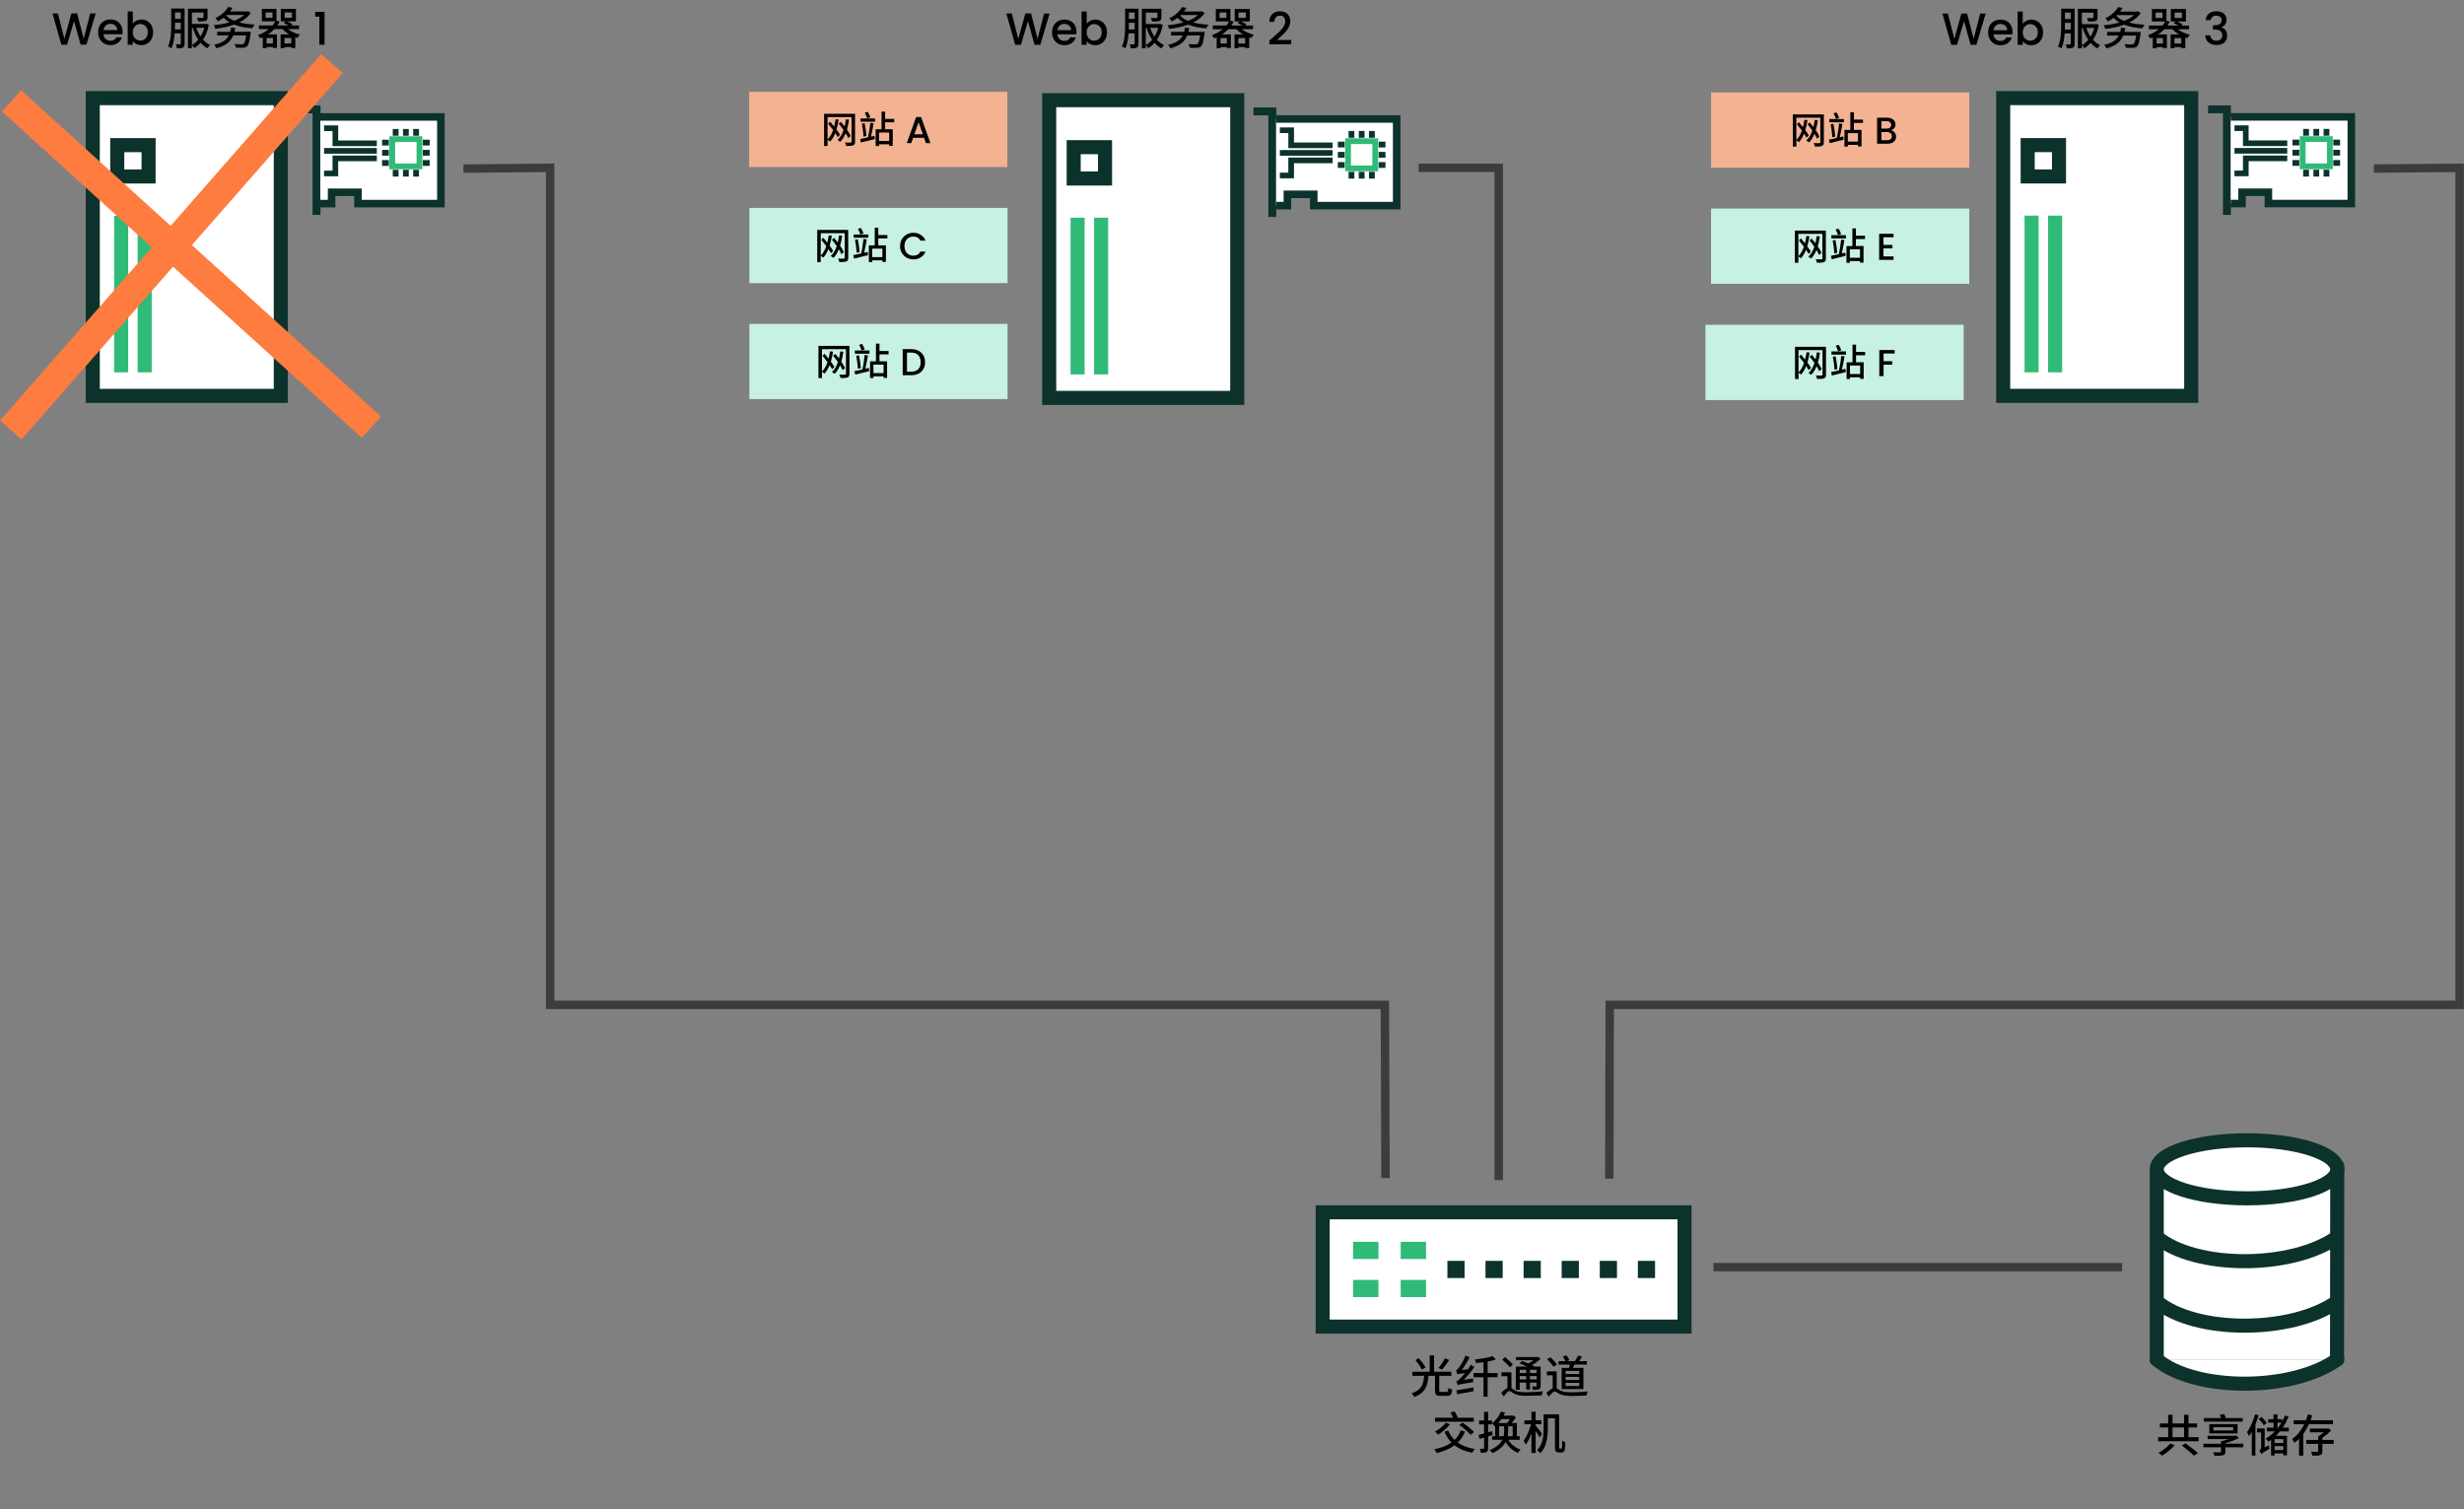 <?xml version="1.0" encoding="UTF-8" standalone="no"?>
<svg
   xmlns:dc="http://purl.org/dc/elements/1.1/"
   xmlns:cc="http://creativecommons.org/ns#"
   xmlns:rdf="http://www.w3.org/1999/02/22-rdf-syntax-ns#"
   xmlns:svg="http://www.w3.org/2000/svg"
   xmlns="http://www.w3.org/2000/svg"
   xmlns:sodipodi="http://sodipodi.sourceforge.net/DTD/sodipodi-0.dtd"
   xmlns:inkscape="http://www.inkscape.org/namespaces/inkscape"
   width="876.12"
   height="536.701"
   viewBox="0 0 231.807 142.002"
   version="1.1"
   id="svg8"
   sodipodi:docname="ha_cluster_example2.svg"
   inkscape:version="0.92.4 (5da689c313, 2019-01-14)">
  <rect x="0" y="0" width="231.807" height="142.002" fill="#808080" stroke="none"/>
  <sodipodi:namedview
     pagecolor="#ffffff"
     bordercolor="#666666"
     borderopacity="1"
     objecttolerance="10"
     gridtolerance="10"
     guidetolerance="10"
     inkscape:pageopacity="0"
     inkscape:pageshadow="2"
     inkscape:window-width="1920"
     inkscape:window-height="1027"
     id="namedview145"
     showgrid="false"
     inkscape:zoom="1.3103221"
     inkscape:cx="442.01933"
     inkscape:cy="268.35028"
     inkscape:window-x="-8"
     inkscape:window-y="-8"
     inkscape:window-maximized="1"
     inkscape:current-layer="g1835" />
  <defs
     id="defs2" />
  <g
     id="layer1"
     transform="translate(-19.567,-20.735)">
    <g
       id="layer1-6"
       transform="matrix(1.34,0,0,1.34,48.276,31.2)">
      <g
         id="g992"
         transform="translate(-0.077)" />
      <g
         id="g1835">
        <g
           id="g1861"
           transform="translate(-0.79,-0.395)">
          <g
             id="g1619"
             transform="matrix(2.079,0,0,2.079,-17.972,-1.075)"
             style="stroke-width:0.475;stroke-miterlimit:4;stroke-dasharray:none">
            <rect
               style="fill:#ffffff;fill-opacity:1;stroke:#0c322c;stroke-width:0.475;stroke-linecap:square;stroke-miterlimit:4;stroke-dasharray:none;paint-order:fill markers stroke"
               id="rect2052"
               width="6.35"
               height="10.054"
               x="1.852"
               y="0.265" />
            <g
               id="g2062"
               transform="translate(-0.099)"
               style="fill:#30ba78;stroke:#30ba78;stroke-width:0.475;stroke-miterlimit:4;stroke-dasharray:none">
              <path
                 style="fill:#30ba78;stroke:#30ba78;stroke-width:0.475;stroke-linecap:butt;stroke-linejoin:miter;stroke-miterlimit:4;stroke-dasharray:none;stroke-opacity:1"
                 d="M 2.91,4.233 V 9.525"
                 id="path2054"
                 inkscape:connector-curvature="0" />
              <path
                 style="fill:#30ba78;stroke:#30ba78;stroke-width:0.475;stroke-linecap:butt;stroke-linejoin:miter;stroke-miterlimit:4;stroke-dasharray:none;stroke-opacity:1"
                 d="M 3.704,4.233 V 9.525"
                 id="path2056"
                 inkscape:connector-curvature="0" />
            </g>
            <rect
               style="fill:none;stroke:#0c322c;stroke-width:0.475;stroke-linecap:square;stroke-miterlimit:4;stroke-dasharray:none;paint-order:fill markers stroke"
               id="rect2058"
               width="1.058"
               height="1.058"
               x="2.679"
               y="1.852" />
          </g>
          <path
             style="fill:none;stroke:#0c322c;stroke-width:0.556;stroke-linecap:butt;stroke-linejoin:miter;stroke-miterlimit:4;stroke-dasharray:none;stroke-opacity:1"
             d="M 0.265,0.265 H 1.587 V 7.673"
             id="path853"
             inkscape:connector-curvature="0" />
          <path
             style="fill:#ffffff;stroke:#0c322c;stroke-width:0.529;stroke-linecap:butt;stroke-linejoin:miter;stroke-miterlimit:4;stroke-dasharray:none;stroke-opacity:1"
             d="M 1.852,0.794 H 10.319 V 6.879 H 4.498 v -0.794 H 2.646 v 0.794 h -0.794"
             id="path855"
             inkscape:connector-curvature="0" />
          <rect
             style="fill:#ffffff;stroke:#30ba78;stroke-width:0.406;stroke-miterlimit:4;stroke-dasharray:none"
             id="rect857"
             width="1.91"
             height="1.91"
             x="6.982"
             y="2.355"
             ry="0"
             transform="translate(-0.077)" />
          <path
             style="fill:#0c322c;stroke:#0c322c;stroke-width:0.406;stroke-linecap:butt;stroke-linejoin:miter;stroke-miterlimit:4;stroke-dasharray:none;stroke-opacity:1"
             d="m 6.744,3.311 c -0.478,0 -0.478,0 -0.478,0"
             id="path859"
             transform="translate(-0.077)"
             inkscape:connector-curvature="0" />
          <path
             style="fill:#0c322c;stroke:#0c322c;stroke-width:0.406;stroke-linecap:butt;stroke-linejoin:miter;stroke-miterlimit:4;stroke-dasharray:none;stroke-opacity:1"
             d="M 6.266,4.027 H 6.744"
             id="path861"
             transform="translate(-0.077)"
             inkscape:connector-curvature="0" />
          <path
             style="fill:#0c322c;stroke:#0c322c;stroke-width:0.406;stroke-linecap:butt;stroke-linejoin:miter;stroke-miterlimit:4;stroke-dasharray:none;stroke-opacity:1"
             d="m 6.744,2.594 c -0.478,0 -0.478,0 -0.478,0"
             id="path859-3"
             transform="translate(-0.077)"
             inkscape:connector-curvature="0" />
          <path
             style="fill:#0c322c;stroke:#0c322c;stroke-width:0.406;stroke-linecap:butt;stroke-linejoin:miter;stroke-miterlimit:4;stroke-dasharray:none;stroke-opacity:1"
             d="m 9.609,3.311 c -0.478,0 -0.478,0 -0.478,0"
             id="path859-6"
             transform="translate(-0.077)"
             inkscape:connector-curvature="0" />
          <path
             style="fill:#0c322c;stroke:#0c322c;stroke-width:0.406;stroke-linecap:butt;stroke-linejoin:miter;stroke-miterlimit:4;stroke-dasharray:none;stroke-opacity:1"
             d="M 9.131,4.027 H 9.609"
             id="path861-7"
             transform="translate(-0.077)"
             inkscape:connector-curvature="0" />
          <path
             style="fill:#0c322c;stroke:#0c322c;stroke-width:0.406;stroke-linecap:butt;stroke-linejoin:miter;stroke-miterlimit:4;stroke-dasharray:none;stroke-opacity:1"
             d="m 9.609,2.594 c -0.478,0 -0.478,0 -0.478,0"
             id="path859-3-5"
             transform="translate(-0.077)"
             inkscape:connector-curvature="0" />
          <path
             style="fill:#0c322c;stroke:#0c322c;stroke-width:0.406;stroke-linecap:butt;stroke-linejoin:miter;stroke-miterlimit:4;stroke-dasharray:none;stroke-opacity:1"
             d="m 7.938,4.982 c 0,-0.478 0,-0.478 0,-0.478"
             id="path859-35"
             transform="translate(-0.077)"
             inkscape:connector-curvature="0" />
          <path
             style="fill:#0c322c;stroke:#0c322c;stroke-width:0.406;stroke-linecap:butt;stroke-linejoin:miter;stroke-miterlimit:4;stroke-dasharray:none;stroke-opacity:1"
             d="M 8.654,4.505 V 4.982"
             id="path861-6"
             transform="translate(-0.077)"
             inkscape:connector-curvature="0" />
          <path
             style="fill:#0c322c;stroke:#0c322c;stroke-width:0.406;stroke-linecap:butt;stroke-linejoin:miter;stroke-miterlimit:4;stroke-dasharray:none;stroke-opacity:1"
             d="m 7.221,4.982 c 0,-0.478 0,-0.478 0,-0.478"
             id="path859-3-2"
             transform="translate(-0.077)"
             inkscape:connector-curvature="0" />
          <path
             style="fill:#0c322c;stroke:#0c322c;stroke-width:0.406;stroke-linecap:butt;stroke-linejoin:miter;stroke-miterlimit:4;stroke-dasharray:none;stroke-opacity:1"
             d="m 7.938,2.117 c 0,-0.478 0,-0.478 0,-0.478"
             id="path859-35-9"
             transform="translate(-0.077)"
             inkscape:connector-curvature="0" />
          <path
             style="fill:#0c322c;stroke:#0c322c;stroke-width:0.406;stroke-linecap:butt;stroke-linejoin:miter;stroke-miterlimit:4;stroke-dasharray:none;stroke-opacity:1"
             d="M 8.654,1.639 V 2.117"
             id="path861-6-1"
             transform="translate(-0.077)"
             inkscape:connector-curvature="0" />
          <path
             style="fill:#0c322c;stroke:#0c322c;stroke-width:0.406;stroke-linecap:butt;stroke-linejoin:miter;stroke-miterlimit:4;stroke-dasharray:none;stroke-opacity:1"
             d="m 7.221,2.117 c 0,-0.478 0,-0.478 0,-0.478"
             id="path859-3-2-2"
             transform="translate(-0.077)"
             inkscape:connector-curvature="0" />
          <path
             style="fill:#ffffff;stroke:#0c322c;stroke-width:0.397;stroke-linecap:butt;stroke-linejoin:miter;stroke-miterlimit:4;stroke-dasharray:none;stroke-opacity:1"
             d="m 2.117,1.588 h 0.794 v 1.058 h 2.91"
             id="path973"
             inkscape:connector-curvature="0" />
          <path
             style="fill:#ffffff;stroke:#0c322c;stroke-width:0.397;stroke-linecap:butt;stroke-linejoin:miter;stroke-miterlimit:4;stroke-dasharray:none;stroke-opacity:1"
             d="M 5.821,3.175 H 2.117"
             id="path975"
             inkscape:connector-curvature="0" />
          <path
             style="fill:#ffffff;stroke:#0c322c;stroke-width:0.397;stroke-linecap:butt;stroke-linejoin:miter;stroke-miterlimit:4;stroke-dasharray:none;stroke-opacity:1"
             d="M 5.821,3.704 H 2.91 v 1.058 h -0.794"
             id="path977"
             inkscape:connector-curvature="0" />
        </g>
        <g
           id="g1861-7"
           transform="translate(66.313,-0.253)">
          <g
             id="g1619-9"
             transform="matrix(2.079,0,0,2.079,-17.927,-1.075)"
             style="stroke-width:0.475;stroke-miterlimit:4;stroke-dasharray:none">
            <rect
               style="fill:#ffffff;fill-opacity:1;stroke:#0c322c;stroke-width:0.475;stroke-linecap:square;stroke-miterlimit:4;stroke-dasharray:none;paint-order:fill markers stroke"
               id="rect2052-2"
               width="6.35"
               height="10.054"
               x="1.852"
               y="0.265" />
            <g
               id="g2062-0"
               transform="translate(-0.099)"
               style="fill:#30ba78;stroke:#30ba78;stroke-width:0.475;stroke-miterlimit:4;stroke-dasharray:none">
              <path
                 style="fill:#30ba78;stroke:#30ba78;stroke-width:0.475;stroke-linecap:butt;stroke-linejoin:miter;stroke-miterlimit:4;stroke-dasharray:none;stroke-opacity:1"
                 d="M 2.91,4.233 V 9.525"
                 id="path2054-2"
                 inkscape:connector-curvature="0" />
              <path
                 style="fill:#30ba78;stroke:#30ba78;stroke-width:0.475;stroke-linecap:butt;stroke-linejoin:miter;stroke-miterlimit:4;stroke-dasharray:none;stroke-opacity:1"
                 d="M 3.704,4.233 V 9.525"
                 id="path2056-3"
                 inkscape:connector-curvature="0" />
            </g>
            <rect
               style="fill:none;stroke:#0c322c;stroke-width:0.475;stroke-linecap:square;stroke-miterlimit:4;stroke-dasharray:none;paint-order:fill markers stroke"
               id="rect2058-7"
               width="1.058"
               height="1.058"
               x="2.679"
               y="1.852" />
          </g>
          <path
             style="fill:none;stroke:#0c322c;stroke-width:0.556;stroke-linecap:butt;stroke-linejoin:miter;stroke-miterlimit:4;stroke-dasharray:none;stroke-opacity:1"
             d="M 0.265,0.265 H 1.587 V 7.673"
             id="path853-5"
             inkscape:connector-curvature="0" />
          <path
             style="fill:#ffffff;stroke:#0c322c;stroke-width:0.529;stroke-linecap:butt;stroke-linejoin:miter;stroke-miterlimit:4;stroke-dasharray:none;stroke-opacity:1"
             d="M 1.852,0.794 H 10.319 V 6.879 H 4.498 v -0.794 H 2.646 v 0.794 h -0.794"
             id="path855-9"
             inkscape:connector-curvature="0" />
          <rect
             style="fill:#ffffff;stroke:#30ba78;stroke-width:0.406;stroke-miterlimit:4;stroke-dasharray:none"
             id="rect857-2"
             width="1.91"
             height="1.91"
             x="6.982"
             y="2.355"
             ry="0"
             transform="translate(-0.077)" />
          <path
             style="fill:#0c322c;stroke:#0c322c;stroke-width:0.406;stroke-linecap:butt;stroke-linejoin:miter;stroke-miterlimit:4;stroke-dasharray:none;stroke-opacity:1"
             d="m 6.744,3.311 c -0.478,0 -0.478,0 -0.478,0"
             id="path859-2"
             transform="translate(-0.077)"
             inkscape:connector-curvature="0" />
          <path
             style="fill:#0c322c;stroke:#0c322c;stroke-width:0.406;stroke-linecap:butt;stroke-linejoin:miter;stroke-miterlimit:4;stroke-dasharray:none;stroke-opacity:1"
             d="M 6.266,4.027 H 6.744"
             id="path861-8"
             transform="translate(-0.077)"
             inkscape:connector-curvature="0" />
          <path
             style="fill:#0c322c;stroke:#0c322c;stroke-width:0.406;stroke-linecap:butt;stroke-linejoin:miter;stroke-miterlimit:4;stroke-dasharray:none;stroke-opacity:1"
             d="m 6.744,2.594 c -0.478,0 -0.478,0 -0.478,0"
             id="path859-3-9"
             transform="translate(-0.077)"
             inkscape:connector-curvature="0" />
          <path
             style="fill:#0c322c;stroke:#0c322c;stroke-width:0.406;stroke-linecap:butt;stroke-linejoin:miter;stroke-miterlimit:4;stroke-dasharray:none;stroke-opacity:1"
             d="m 9.609,3.311 c -0.478,0 -0.478,0 -0.478,0"
             id="path859-6-7"
             transform="translate(-0.077)"
             inkscape:connector-curvature="0" />
          <path
             style="fill:#0c322c;stroke:#0c322c;stroke-width:0.406;stroke-linecap:butt;stroke-linejoin:miter;stroke-miterlimit:4;stroke-dasharray:none;stroke-opacity:1"
             d="M 9.131,4.027 H 9.609"
             id="path861-7-3"
             transform="translate(-0.077)"
             inkscape:connector-curvature="0" />
          <path
             style="fill:#0c322c;stroke:#0c322c;stroke-width:0.406;stroke-linecap:butt;stroke-linejoin:miter;stroke-miterlimit:4;stroke-dasharray:none;stroke-opacity:1"
             d="m 9.609,2.594 c -0.478,0 -0.478,0 -0.478,0"
             id="path859-3-5-6"
             transform="translate(-0.077)"
             inkscape:connector-curvature="0" />
          <path
             style="fill:#0c322c;stroke:#0c322c;stroke-width:0.406;stroke-linecap:butt;stroke-linejoin:miter;stroke-miterlimit:4;stroke-dasharray:none;stroke-opacity:1"
             d="m 7.938,4.982 c 0,-0.478 0,-0.478 0,-0.478"
             id="path859-35-1"
             transform="translate(-0.077)"
             inkscape:connector-curvature="0" />
          <path
             style="fill:#0c322c;stroke:#0c322c;stroke-width:0.406;stroke-linecap:butt;stroke-linejoin:miter;stroke-miterlimit:4;stroke-dasharray:none;stroke-opacity:1"
             d="M 8.654,4.505 V 4.982"
             id="path861-6-2"
             transform="translate(-0.077)"
             inkscape:connector-curvature="0" />
          <path
             style="fill:#0c322c;stroke:#0c322c;stroke-width:0.406;stroke-linecap:butt;stroke-linejoin:miter;stroke-miterlimit:4;stroke-dasharray:none;stroke-opacity:1"
             d="m 7.221,4.982 c 0,-0.478 0,-0.478 0,-0.478"
             id="path859-3-2-9"
             transform="translate(-0.077)"
             inkscape:connector-curvature="0" />
          <path
             style="fill:#0c322c;stroke:#0c322c;stroke-width:0.406;stroke-linecap:butt;stroke-linejoin:miter;stroke-miterlimit:4;stroke-dasharray:none;stroke-opacity:1"
             d="m 7.938,2.117 c 0,-0.478 0,-0.478 0,-0.478"
             id="path859-35-9-3"
             transform="translate(-0.077)"
             inkscape:connector-curvature="0" />
          <path
             style="fill:#0c322c;stroke:#0c322c;stroke-width:0.406;stroke-linecap:butt;stroke-linejoin:miter;stroke-miterlimit:4;stroke-dasharray:none;stroke-opacity:1"
             d="M 8.654,1.639 V 2.117"
             id="path861-6-1-1"
             transform="translate(-0.077)"
             inkscape:connector-curvature="0" />
          <path
             style="fill:#0c322c;stroke:#0c322c;stroke-width:0.406;stroke-linecap:butt;stroke-linejoin:miter;stroke-miterlimit:4;stroke-dasharray:none;stroke-opacity:1"
             d="m 7.221,2.117 c 0,-0.478 0,-0.478 0,-0.478"
             id="path859-3-2-2-9"
             transform="translate(-0.077)"
             inkscape:connector-curvature="0" />
          <path
             style="fill:#ffffff;stroke:#0c322c;stroke-width:0.397;stroke-linecap:butt;stroke-linejoin:miter;stroke-miterlimit:4;stroke-dasharray:none;stroke-opacity:1"
             d="m 2.117,1.588 h 0.794 v 1.058 h 2.91"
             id="path973-4"
             inkscape:connector-curvature="0" />
          <path
             style="fill:#ffffff;stroke:#0c322c;stroke-width:0.397;stroke-linecap:butt;stroke-linejoin:miter;stroke-miterlimit:4;stroke-dasharray:none;stroke-opacity:1"
             d="M 5.821,3.175 H 2.117"
             id="path975-7"
             inkscape:connector-curvature="0" />
          <path
             style="fill:#ffffff;stroke:#0c322c;stroke-width:0.397;stroke-linecap:butt;stroke-linejoin:miter;stroke-miterlimit:4;stroke-dasharray:none;stroke-opacity:1"
             d="M 5.821,3.704 H 2.91 v 1.058 h -0.794"
             id="path977-8"
             inkscape:connector-curvature="0" />
        </g>
        <g
           id="g1619-5"
           transform="matrix(2.079,0,0,2.079,115.363,-1.473)"
           style="stroke-width:0.475;stroke-miterlimit:4;stroke-dasharray:none">
          <rect
             style="fill:#ffffff;fill-opacity:1;stroke:#0c322c;stroke-width:0.475;stroke-linecap:square;stroke-miterlimit:4;stroke-dasharray:none;paint-order:fill markers stroke"
             id="rect2052-0"
             width="6.35"
             height="10.054"
             x="1.852"
             y="0.265" />
          <g
             id="g2062-3"
             transform="translate(-0.099)"
             style="fill:#30ba78;stroke:#30ba78;stroke-width:0.475;stroke-miterlimit:4;stroke-dasharray:none">
            <path
               style="fill:#30ba78;stroke:#30ba78;stroke-width:0.475;stroke-linecap:butt;stroke-linejoin:miter;stroke-miterlimit:4;stroke-dasharray:none;stroke-opacity:1"
               d="M 2.91,4.233 V 9.525"
               id="path2054-6"
               inkscape:connector-curvature="0" />
            <path
               style="fill:#30ba78;stroke:#30ba78;stroke-width:0.475;stroke-linecap:butt;stroke-linejoin:miter;stroke-miterlimit:4;stroke-dasharray:none;stroke-opacity:1"
               d="M 3.704,4.233 V 9.525"
               id="path2056-1"
               inkscape:connector-curvature="0" />
          </g>
          <rect
             style="fill:none;stroke:#0c322c;stroke-width:0.475;stroke-linecap:square;stroke-miterlimit:4;stroke-dasharray:none;paint-order:fill markers stroke"
             id="rect2058-0"
             width="1.058"
             height="1.058"
             x="2.679"
             y="1.852" />
        </g>
        <path
           style="fill:none;stroke:#0c322c;stroke-width:0.556;stroke-linecap:butt;stroke-linejoin:miter;stroke-miterlimit:4;stroke-dasharray:none;stroke-opacity:1"
           d="m 133.599,-0.133 h 1.323 V 7.275"
           id="path853-6"
           inkscape:connector-curvature="0" />
        <path
           style="fill:#ffffff;stroke:#0c322c;stroke-width:0.529;stroke-linecap:butt;stroke-linejoin:miter;stroke-miterlimit:4;stroke-dasharray:none;stroke-opacity:1"
           d="m 135.187,0.396 h 8.467 v 6.085 h -5.821 v -0.794 h -1.852 v 0.794 h -0.794"
           id="path855-3"
           inkscape:connector-curvature="0" />
        <rect
           style="fill:#ffffff;stroke:#30ba78;stroke-width:0.406;stroke-miterlimit:4;stroke-dasharray:none"
           id="rect857-20"
           width="1.91"
           height="1.91"
           x="140.24"
           y="1.957"
           ry="0" />
        <path
           style="fill:#0c322c;stroke:#0c322c;stroke-width:0.406;stroke-linecap:butt;stroke-linejoin:miter;stroke-miterlimit:4;stroke-dasharray:none;stroke-opacity:1"
           d="m 140.001,2.913 c -0.478,0 -0.478,0 -0.478,0"
           id="path859-61"
           inkscape:connector-curvature="0" />
        <path
           style="fill:#0c322c;stroke:#0c322c;stroke-width:0.406;stroke-linecap:butt;stroke-linejoin:miter;stroke-miterlimit:4;stroke-dasharray:none;stroke-opacity:1"
           d="m 139.523,3.629 h 0.478"
           id="path861-5"
           inkscape:connector-curvature="0" />
        <path
           style="fill:#0c322c;stroke:#0c322c;stroke-width:0.406;stroke-linecap:butt;stroke-linejoin:miter;stroke-miterlimit:4;stroke-dasharray:none;stroke-opacity:1"
           d="m 140.001,2.196 c -0.478,0 -0.478,0 -0.478,0"
           id="path859-3-54"
           inkscape:connector-curvature="0" />
        <path
           style="fill:#0c322c;stroke:#0c322c;stroke-width:0.406;stroke-linecap:butt;stroke-linejoin:miter;stroke-miterlimit:4;stroke-dasharray:none;stroke-opacity:1"
           d="m 142.866,2.913 c -0.478,0 -0.478,0 -0.478,0"
           id="path859-6-76"
           inkscape:connector-curvature="0" />
        <path
           style="fill:#0c322c;stroke:#0c322c;stroke-width:0.406;stroke-linecap:butt;stroke-linejoin:miter;stroke-miterlimit:4;stroke-dasharray:none;stroke-opacity:1"
           d="m 142.389,3.629 h 0.478"
           id="path861-7-5"
           inkscape:connector-curvature="0" />
        <path
           style="fill:#0c322c;stroke:#0c322c;stroke-width:0.406;stroke-linecap:butt;stroke-linejoin:miter;stroke-miterlimit:4;stroke-dasharray:none;stroke-opacity:1"
           d="m 142.866,2.196 c -0.478,0 -0.478,0 -0.478,0"
           id="path859-3-5-69"
           inkscape:connector-curvature="0" />
        <path
           style="fill:#0c322c;stroke:#0c322c;stroke-width:0.406;stroke-linecap:butt;stroke-linejoin:miter;stroke-miterlimit:4;stroke-dasharray:none;stroke-opacity:1"
           d="m 141.195,4.584 c 0,-0.478 0,-0.478 0,-0.478"
           id="path859-35-3"
           inkscape:connector-curvature="0" />
        <path
           style="fill:#0c322c;stroke:#0c322c;stroke-width:0.406;stroke-linecap:butt;stroke-linejoin:miter;stroke-miterlimit:4;stroke-dasharray:none;stroke-opacity:1"
           d="M 141.911,4.106 V 4.584"
           id="path861-6-7"
           inkscape:connector-curvature="0" />
        <path
           style="fill:#0c322c;stroke:#0c322c;stroke-width:0.406;stroke-linecap:butt;stroke-linejoin:miter;stroke-miterlimit:4;stroke-dasharray:none;stroke-opacity:1"
           d="m 140.479,4.584 c 0,-0.478 0,-0.478 0,-0.478"
           id="path859-3-2-4"
           inkscape:connector-curvature="0" />
        <path
           style="fill:#0c322c;stroke:#0c322c;stroke-width:0.406;stroke-linecap:butt;stroke-linejoin:miter;stroke-miterlimit:4;stroke-dasharray:none;stroke-opacity:1"
           d="m 141.195,1.719 c 0,-0.478 0,-0.478 0,-0.478"
           id="path859-35-9-5"
           inkscape:connector-curvature="0" />
        <path
           style="fill:#0c322c;stroke:#0c322c;stroke-width:0.406;stroke-linecap:butt;stroke-linejoin:miter;stroke-miterlimit:4;stroke-dasharray:none;stroke-opacity:1"
           d="M 141.911,1.241 V 1.719"
           id="path861-6-1-2"
           inkscape:connector-curvature="0" />
        <path
           style="fill:#0c322c;stroke:#0c322c;stroke-width:0.406;stroke-linecap:butt;stroke-linejoin:miter;stroke-miterlimit:4;stroke-dasharray:none;stroke-opacity:1"
           d="m 140.479,1.719 c 0,-0.478 0,-0.478 0,-0.478"
           id="path859-3-2-2-5"
           inkscape:connector-curvature="0" />
        <path
           style="fill:#ffffff;stroke:#0c322c;stroke-width:0.397;stroke-linecap:butt;stroke-linejoin:miter;stroke-miterlimit:4;stroke-dasharray:none;stroke-opacity:1"
           d="m 135.451,1.189 h 0.794 v 1.058 h 2.91"
           id="path973-47"
           inkscape:connector-curvature="0" />
        <path
           style="fill:#ffffff;stroke:#0c322c;stroke-width:0.397;stroke-linecap:butt;stroke-linejoin:miter;stroke-miterlimit:4;stroke-dasharray:none;stroke-opacity:1"
           d="m 139.156,2.777 h -3.704"
           id="path975-4"
           inkscape:connector-curvature="0" />
        <path
           style="fill:#ffffff;stroke:#0c322c;stroke-width:0.397;stroke-linecap:butt;stroke-linejoin:miter;stroke-miterlimit:4;stroke-dasharray:none;stroke-opacity:1"
           d="m 139.156,3.306 h -2.91 v 1.058 h -0.794"
           id="path977-4"
           inkscape:connector-curvature="0" />
        <path
           style="fill:none;stroke:#3c3c3c;stroke-width:0.592;stroke-linecap:butt;stroke-linejoin:miter;stroke-miterlimit:4;stroke-dasharray:none;stroke-opacity:1"
           d="M 11.111,4.027 17.199,3.971 V 62.739 h 58.605 l 0.045,12.154"
           id="path2265"
           inkscape:connector-curvature="0" />
        <path
           style="fill:none;stroke:#3c3c3c;stroke-width:0.592;stroke-linecap:butt;stroke-linejoin:miter;stroke-miterlimit:4;stroke-dasharray:none;stroke-opacity:1"
           d="m 78.172,3.971 5.625,-7.5e-6 V 75.042"
           id="path2267"
           inkscape:connector-curvature="0" />
        <path
           style="fill:none;stroke:#3c3c3c;stroke-width:0.592;stroke-linecap:butt;stroke-linejoin:miter;stroke-miterlimit:4;stroke-dasharray:none;stroke-opacity:1"
           d="m 145.236,4.024 6.023,-0.052 V 62.739 H 91.589 L 91.561,74.944"
           id="path2269"
           inkscape:connector-curvature="0" />
        <path
           style="fill:none;stroke:#3c3c3c;stroke-width:0.592;stroke-linecap:butt;stroke-linejoin:miter;stroke-miterlimit:4;stroke-dasharray:none;stroke-opacity:1"
           d="m 98.875,81.15 28.69,10e-7"
           id="path2273"
           inkscape:connector-curvature="0" />
        <g
           id="g3027"
           transform="matrix(-1.593,0,0,1.593,97.256,24.378)"
           style="stroke-width:0.445;stroke-miterlimit:4;stroke-dasharray:none">
          <rect
             style="fill:#f3b292;stroke:none;stroke-width:0.234;stroke-linecap:square;stroke-miterlimit:4;stroke-dasharray:none;paint-order:fill markers stroke"
             id="rect2275"
             width="11.381"
             height="3.316"
             x="-41.485"
             y="-16.16"
             transform="scale(-1,1)" />
          <g
             aria-label="网站 A"
             transform="scale(-1,1)"
             style="font-style:normal;font-variant:normal;font-weight:normal;font-stretch:normal;font-size:1.488px;line-height:1.25;font-family:Poppins;-inkscape-font-specification:Poppins;letter-spacing:0px;stroke-width:0.035"
             id="text2279">
            <path
               d="m -37.01,-14.212 c -0.036,-0.081 -0.094,-0.18 -0.164,-0.281 0.04,-0.134 0.069,-0.279 0.091,-0.438 l -0.137,-0.015 c -0.015,0.109 -0.033,0.213 -0.056,0.311 -0.055,-0.071 -0.111,-0.141 -0.167,-0.202 l -0.094,0.083 c 0.073,0.084 0.147,0.182 0.213,0.279 -0.06,0.179 -0.145,0.329 -0.263,0.436 0.033,0.02 0.094,0.064 0.119,0.084 0.099,-0.099 0.177,-0.228 0.236,-0.379 0.05,0.079 0.089,0.154 0.117,0.217 z m 0.193,-0.977 h -1.365 v 1.418 h 0.154 v -0.276 c 0.035,0.021 0.089,0.06 0.112,0.079 0.093,-0.099 0.169,-0.226 0.226,-0.374 0.045,0.066 0.084,0.127 0.112,0.18 l 0.098,-0.106 c -0.038,-0.064 -0.094,-0.144 -0.155,-0.228 0.041,-0.134 0.071,-0.281 0.096,-0.44 l -0.137,-0.015 c -0.015,0.112 -0.036,0.22 -0.063,0.321 -0.058,-0.074 -0.119,-0.149 -0.177,-0.215 l -0.089,0.089 c 0.071,0.084 0.149,0.183 0.221,0.279 -0.058,0.169 -0.137,0.311 -0.245,0.417 v -0.985 h 1.058 v 1.079 c 0,0.031 -0.012,0.041 -0.043,0.043 -0.033,0.002 -0.147,0.003 -0.251,-0.003 0.021,0.04 0.048,0.111 0.058,0.154 0.15,0 0.246,-0.003 0.307,-0.028 0.06,-0.025 0.083,-0.071 0.083,-0.164 z"
               style="font-style:normal;font-variant:normal;font-weight:500;font-stretch:normal;font-size:1.653px;font-family:'Noto Sans CJK SC';-inkscape-font-specification:'Noto Sans CJK SC Medium';text-align:center;text-anchor:middle"
               id="path1006" />
            <path
               d="m -36.144,-15.036 c -0.02,-0.066 -0.066,-0.165 -0.112,-0.24 l -0.132,0.038 c 0.041,0.078 0.088,0.182 0.106,0.248 z m 0.028,0.853 c 0.041,-0.164 0.084,-0.397 0.116,-0.585 l -0.144,-0.025 c -0.018,0.195 -0.06,0.471 -0.101,0.64 -0.131,0.031 -0.253,0.056 -0.347,0.076 l 0.033,0.152 c 0.172,-0.041 0.402,-0.099 0.615,-0.152 l -0.015,-0.142 z m -0.4,-0.57 c 0.035,0.18 0.066,0.413 0.073,0.569 l 0.127,-0.025 c -0.01,-0.157 -0.041,-0.385 -0.079,-0.567 z m -0.06,-0.091 h 0.643 v -0.142 h -0.643 z m 1.264,0.853 h -0.448 v -0.374 h 0.448 z m 0.22,-0.825 v -0.147 h -0.4 v -0.324 h -0.157 v 0.779 h -0.26 v 0.737 h 0.149 v -0.076 h 0.448 v 0.069 h 0.155 v -0.731 h -0.336 v -0.307 z"
               style="font-style:normal;font-variant:normal;font-weight:500;font-stretch:normal;font-size:1.653px;font-family:'Noto Sans CJK SC';-inkscape-font-specification:'Noto Sans CJK SC Medium';text-align:center;text-anchor:middle"
               id="path1008" />
            <path
               d="m -33.776,-14.133 h -0.481 l -0.083,0.235 h -0.197 l 0.412,-1.15 h 0.218 l 0.412,1.15 h -0.198 z m -0.053,-0.154 -0.187,-0.534 -0.188,0.534 z"
               style="font-style:normal;font-variant:normal;font-weight:500;font-stretch:normal;font-size:1.653px;font-family:Poppins;-inkscape-font-specification:'Poppins Medium';text-align:center;text-anchor:middle;stroke-width:0.035"
               id="path1010" />
          </g>
        </g>
        <g
           id="g3032"
           transform="matrix(-1.593,0,0,1.593,164.789,16.79)"
           style="stroke-width:0.445;stroke-miterlimit:4;stroke-dasharray:none">
          <rect
             style="fill:#f3b292;stroke:none;stroke-width:0.234;stroke-linecap:square;stroke-miterlimit:4;stroke-dasharray:none;paint-order:fill markers stroke"
             id="rect2275-4"
             width="11.381"
             height="3.316"
             x="-41.485"
             y="-11.37"
             transform="scale(-1,1)" />
          <g
             aria-label="网站 B"
             transform="scale(-1,1)"
             style="font-style:normal;font-variant:normal;font-weight:normal;font-stretch:normal;font-size:1.488px;line-height:1.25;font-family:Poppins;-inkscape-font-specification:Poppins;letter-spacing:0px;stroke-width:0.035;stroke-miterlimit:4;stroke-dasharray:none"
             id="text2279-3">
            <path
               d="m -36.707,-9.423 c -0.036,-0.081 -0.094,-0.18 -0.164,-0.281 0.04,-0.134 0.069,-0.279 0.091,-0.438 l -0.137,-0.015 c -0.015,0.109 -0.033,0.213 -0.056,0.311 -0.055,-0.071 -0.111,-0.14 -0.167,-0.202 l -0.094,0.083 c 0.073,0.084 0.147,0.182 0.213,0.279 -0.06,0.179 -0.145,0.329 -0.263,0.436 0.033,0.02 0.094,0.064 0.119,0.084 0.099,-0.099 0.177,-0.228 0.236,-0.379 0.05,0.079 0.089,0.154 0.117,0.217 z m 0.193,-0.977 h -1.365 v 1.418 h 0.154 v -0.276 c 0.035,0.021 0.089,0.06 0.112,0.079 0.093,-0.099 0.169,-0.226 0.226,-0.374 0.045,0.066 0.084,0.127 0.112,0.18 l 0.098,-0.106 c -0.038,-0.064 -0.094,-0.144 -0.155,-0.228 0.041,-0.134 0.071,-0.281 0.096,-0.44 l -0.137,-0.015 c -0.015,0.112 -0.036,0.22 -0.063,0.321 -0.058,-0.074 -0.119,-0.149 -0.177,-0.215 l -0.089,0.089 c 0.071,0.084 0.149,0.183 0.221,0.279 -0.058,0.169 -0.137,0.311 -0.245,0.417 v -0.985 h 1.058 v 1.079 c 0,0.031 -0.012,0.041 -0.043,0.043 -0.033,0.002 -0.147,0.003 -0.251,-0.003 0.021,0.04 0.048,0.111 0.058,0.154 0.15,0 0.246,-0.003 0.307,-0.028 0.06,-0.025 0.083,-0.071 0.083,-0.164 z"
               style="font-style:normal;font-variant:normal;font-weight:500;font-stretch:normal;font-size:1.653px;font-family:'Noto Sans CJK SC';-inkscape-font-specification:'Noto Sans CJK SC Medium';text-align:center;text-anchor:middle"
               id="path1027" />
            <path
               d="m -35.841,-10.246 c -0.02,-0.066 -0.066,-0.165 -0.112,-0.24 l -0.132,0.038 c 0.041,0.078 0.088,0.182 0.106,0.248 z m 0.028,0.853 c 0.041,-0.164 0.084,-0.397 0.116,-0.585 l -0.144,-0.025 c -0.018,0.195 -0.06,0.471 -0.101,0.64 -0.131,0.031 -0.253,0.056 -0.347,0.076 l 0.033,0.152 c 0.172,-0.041 0.402,-0.099 0.615,-0.152 l -0.015,-0.142 z m -0.4,-0.57 c 0.035,0.18 0.066,0.413 0.073,0.569 l 0.127,-0.025 c -0.01,-0.157 -0.041,-0.385 -0.079,-0.567 z m -0.06,-0.091 h 0.643 v -0.142 h -0.643 z m 1.264,0.853 h -0.448 v -0.374 h 0.448 z m 0.22,-0.825 v -0.147 h -0.4 v -0.324 h -0.157 v 0.779 h -0.26 v 0.737 h 0.149 v -0.076 h 0.448 v 0.069 h 0.155 v -0.731 h -0.336 v -0.307 z"
               style="font-style:normal;font-variant:normal;font-weight:500;font-stretch:normal;font-size:1.653px;font-family:'Noto Sans CJK SC';-inkscape-font-specification:'Noto Sans CJK SC Medium';text-align:center;text-anchor:middle"
               id="path1029" />
            <path
               d="m -33.551,-9.699 q 0.093,0.017 0.157,0.098 0.064,0.081 0.064,0.183 0,0.088 -0.046,0.159 -0.045,0.069 -0.131,0.111 -0.086,0.04 -0.2,0.04 h -0.46 v -1.149 h 0.438 q 0.117,0 0.202,0.04 0.084,0.04 0.127,0.107 0.043,0.066 0.043,0.149 0,0.099 -0.053,0.165 -0.053,0.066 -0.142,0.098 z m -0.426,-0.076 h 0.233 q 0.093,0 0.144,-0.041 0.053,-0.043 0.053,-0.122 0,-0.078 -0.053,-0.121 -0.051,-0.045 -0.144,-0.045 h -0.233 z m 0.255,0.512 q 0.096,0 0.15,-0.046 0.055,-0.046 0.055,-0.129 0,-0.084 -0.058,-0.134 -0.058,-0.05 -0.154,-0.05 h -0.248 v 0.359 z"
               style="font-style:normal;font-variant:normal;font-weight:500;font-stretch:normal;font-size:1.653px;font-family:Poppins;-inkscape-font-specification:'Poppins Medium';text-align:center;text-anchor:middle;stroke-width:0.035"
               id="path1031" />
          </g>
        </g>
        <g
           id="g3060"
           transform="translate(-0.197,-1.305)">
          <rect
             style="fill:#c7f1e3;stroke:none;stroke-width:0.373;stroke-linecap:square;stroke-miterlimit:4;stroke-dasharray:none;paint-order:fill markers stroke"
             id="rect2275-8"
             width="18.125"
             height="5.281"
             x="31.384"
             y="8.09" />
          <g
             aria-label="网站 C"
             style="font-style:normal;font-variant:normal;font-weight:normal;font-stretch:normal;font-size:2.369px;line-height:1.25;font-family:Poppins;-inkscape-font-specification:Poppins;letter-spacing:0px;stroke-width:0.055;stroke-miterlimit:4;stroke-dasharray:none"
             id="text2279-7">
            <path
               d="m 38.015,11.192 c -0.058,-0.129 -0.15,-0.287 -0.261,-0.448 0.063,-0.213 0.111,-0.445 0.145,-0.698 l -0.218,-0.024 c -0.024,0.174 -0.053,0.34 -0.089,0.495 -0.087,-0.113 -0.176,-0.224 -0.266,-0.321 l -0.15,0.132 c 0.116,0.134 0.234,0.29 0.34,0.445 -0.095,0.284 -0.232,0.524 -0.419,0.695 0.053,0.032 0.15,0.103 0.19,0.134 0.158,-0.158 0.282,-0.363 0.376,-0.603 0.079,0.126 0.142,0.245 0.187,0.345 z m 0.308,-1.556 h -2.174 v 2.259 h 0.245 v -0.44 c 0.055,0.034 0.142,0.095 0.179,0.126 0.147,-0.158 0.269,-0.361 0.361,-0.595 0.071,0.105 0.134,0.203 0.179,0.287 l 0.155,-0.168 c -0.061,-0.103 -0.15,-0.229 -0.247,-0.363 0.066,-0.213 0.113,-0.448 0.153,-0.7 l -0.218,-0.024 c -0.024,0.179 -0.058,0.35 -0.1,0.511 -0.092,-0.118 -0.19,-0.237 -0.282,-0.342 l -0.142,0.142 c 0.113,0.134 0.237,0.292 0.353,0.445 -0.092,0.269 -0.218,0.495 -0.39,0.663 V 9.867 h 1.685 v 1.719 c 0,0.05 -0.018,0.066 -0.068,0.068 -0.053,0.003 -0.234,0.005 -0.4,-0.005 0.034,0.063 0.076,0.176 0.092,0.245 0.24,0 0.392,-0.005 0.49,-0.045 0.095,-0.039 0.132,-0.113 0.132,-0.261 z"
               style="font-style:normal;font-variant:normal;font-weight:500;font-stretch:normal;font-size:2.632px;font-family:'Noto Sans CJK SC';-inkscape-font-specification:'Noto Sans CJK SC Medium';text-align:center;text-anchor:middle"
               id="path1013" />
            <path
               d="M 39.395,9.881 C 39.363,9.775 39.289,9.617 39.216,9.499 l -0.211,0.061 c 0.066,0.124 0.14,0.29 0.168,0.395 z m 0.045,1.358 c 0.066,-0.261 0.134,-0.632 0.184,-0.932 l -0.229,-0.039 c -0.029,0.311 -0.095,0.75 -0.161,1.019 -0.208,0.05 -0.403,0.089 -0.553,0.121 l 0.053,0.242 c 0.274,-0.066 0.64,-0.158 0.979,-0.242 l -0.024,-0.226 z m -0.637,-0.908 c 0.055,0.287 0.105,0.658 0.116,0.906 l 0.203,-0.039 c -0.016,-0.25 -0.066,-0.613 -0.126,-0.903 z m -0.095,-0.145 h 1.024 V 9.96 H 38.708 Z m 2.014,1.358 h -0.713 v -0.595 h 0.713 z m 0.35,-1.314 V 9.996 H 40.435 V 9.48 h -0.25 v 1.24 h -0.413 v 1.174 h 0.237 v -0.121 h 0.713 v 0.111 h 0.247 v -1.164 h -0.534 v -0.49 z"
               style="font-style:normal;font-variant:normal;font-weight:500;font-stretch:normal;font-size:2.632px;font-family:'Noto Sans CJK SC';-inkscape-font-specification:'Noto Sans CJK SC Medium';text-align:center;text-anchor:middle"
               id="path1015" />
            <path
               d="m 41.963,10.773 q 0,-0.269 0.124,-0.482 0.126,-0.213 0.34,-0.332 0.216,-0.121 0.471,-0.121 0.292,0 0.519,0.145 0.229,0.142 0.332,0.405 h -0.361 q -0.071,-0.145 -0.197,-0.216 -0.126,-0.071 -0.292,-0.071 -0.182,0 -0.324,0.082 -0.142,0.082 -0.224,0.234 -0.079,0.153 -0.079,0.355 0,0.203 0.079,0.355 0.082,0.153 0.224,0.237 0.142,0.082 0.324,0.082 0.166,0 0.292,-0.071 0.126,-0.071 0.197,-0.216 h 0.361 q -0.103,0.263 -0.332,0.405 -0.226,0.142 -0.519,0.142 -0.258,0 -0.471,-0.118 -0.213,-0.121 -0.34,-0.334 -0.124,-0.213 -0.124,-0.482 z"
               style="font-style:normal;font-variant:normal;font-weight:500;font-stretch:normal;font-size:2.632px;font-family:Poppins;-inkscape-font-specification:'Poppins Medium';text-align:center;text-anchor:middle;stroke-width:0.055"
               id="path1017" />
          </g>
        </g>
        <g
           id="g3055"
           transform="translate(-0.197,-0.79)">
          <rect
             style="fill:#c7f1e3;stroke:none;stroke-width:0.373;stroke-linecap:square;stroke-miterlimit:4;stroke-dasharray:none;paint-order:fill markers stroke"
             id="rect2275-4-2"
             width="18.125"
             height="5.281"
             x="31.384"
             y="15.718" />
          <g
             aria-label="网站 D"
             style="font-style:normal;font-variant:normal;font-weight:normal;font-stretch:normal;font-size:2.369px;line-height:1.25;font-family:Poppins;-inkscape-font-specification:Poppins;letter-spacing:0px;stroke-width:0.055;stroke-miterlimit:4;stroke-dasharray:none"
             id="text2279-3-7">
            <path
               d="m 38.1,18.819 c -0.058,-0.129 -0.15,-0.287 -0.261,-0.448 0.063,-0.213 0.111,-0.445 0.145,-0.698 l -0.218,-0.024 c -0.024,0.174 -0.053,0.34 -0.09,0.495 -0.087,-0.113 -0.176,-0.224 -0.266,-0.321 l -0.15,0.132 c 0.116,0.134 0.234,0.29 0.34,0.445 -0.095,0.284 -0.232,0.524 -0.419,0.695 0.053,0.032 0.15,0.103 0.19,0.134 0.158,-0.158 0.282,-0.363 0.376,-0.603 0.079,0.126 0.142,0.245 0.187,0.345 z m 0.308,-1.556 h -2.174 v 2.259 h 0.245 v -0.44 c 0.055,0.034 0.142,0.095 0.179,0.126 0.147,-0.158 0.269,-0.361 0.361,-0.595 0.071,0.105 0.134,0.203 0.179,0.287 l 0.155,-0.168 c -0.061,-0.103 -0.15,-0.229 -0.247,-0.363 0.066,-0.213 0.113,-0.448 0.153,-0.7 l -0.218,-0.024 c -0.024,0.179 -0.058,0.35 -0.1,0.511 -0.092,-0.118 -0.19,-0.237 -0.282,-0.342 l -0.142,0.142 c 0.113,0.134 0.237,0.292 0.353,0.445 -0.092,0.269 -0.218,0.495 -0.39,0.663 v -1.569 h 1.685 v 1.719 c 0,0.05 -0.018,0.066 -0.068,0.068 -0.053,0.003 -0.234,0.005 -0.4,-0.005 0.034,0.063 0.076,0.176 0.092,0.245 0.24,0 0.392,-0.005 0.49,-0.045 0.095,-0.039 0.132,-0.113 0.132,-0.261 z"
               style="font-style:normal;font-variant:normal;font-weight:500;font-stretch:normal;font-size:2.632px;font-family:'Noto Sans CJK SC';-inkscape-font-specification:'Noto Sans CJK SC Medium';text-align:center;text-anchor:middle"
               id="path1020" />
            <path
               d="m 39.48,17.508 c -0.032,-0.105 -0.105,-0.263 -0.179,-0.382 l -0.211,0.061 c 0.066,0.124 0.14,0.29 0.168,0.395 z m 0.045,1.358 c 0.066,-0.261 0.134,-0.632 0.184,-0.932 l -0.229,-0.039 c -0.029,0.311 -0.095,0.75 -0.161,1.019 -0.208,0.05 -0.403,0.089 -0.553,0.121 l 0.053,0.242 c 0.274,-0.066 0.64,-0.158 0.979,-0.242 l -0.024,-0.226 z M 38.887,17.958 c 0.055,0.287 0.105,0.658 0.116,0.906 l 0.203,-0.039 c -0.016,-0.25 -0.066,-0.613 -0.126,-0.903 z m -0.095,-0.145 h 1.024 v -0.226 h -1.024 z m 2.014,1.358 h -0.713 v -0.595 h 0.713 z m 0.35,-1.314 v -0.234 h -0.637 v -0.516 h -0.25 v 1.24 h -0.413 v 1.174 h 0.237 v -0.121 h 0.713 v 0.111 h 0.247 V 18.348 h -0.534 v -0.49 z"
               style="font-style:normal;font-variant:normal;font-weight:500;font-stretch:normal;font-size:2.632px;font-family:'Noto Sans CJK SC';-inkscape-font-specification:'Noto Sans CJK SC Medium';text-align:center;text-anchor:middle"
               id="path1022" />
            <path
               d="m 42.746,17.49 q 0.292,0 0.511,0.113 0.221,0.111 0.34,0.321 0.121,0.208 0.121,0.487 0,0.279 -0.121,0.484 -0.118,0.205 -0.34,0.316 -0.218,0.108 -0.511,0.108 h -0.598 v -1.83 z m 0,1.585 q 0.321,0 0.492,-0.174 0.171,-0.174 0.171,-0.49 0,-0.319 -0.171,-0.498 -0.171,-0.179 -0.492,-0.179 h -0.297 v 1.34 z"
               style="font-style:normal;font-variant:normal;font-weight:500;font-stretch:normal;font-size:2.632px;font-family:Poppins;-inkscape-font-specification:'Poppins Medium';text-align:center;text-anchor:middle;stroke-width:0.055"
               id="path1024" />
          </g>
        </g>
        <g
           id="g3070"
           style="stroke-width:0.445;stroke-miterlimit:4;stroke-dasharray:none"
           transform="matrix(-1.593,0,0,1.593,164.789,32.575)">
          <rect
             style="fill:#c7f1e3;stroke:none;stroke-width:0.234;stroke-linecap:square;stroke-miterlimit:4;stroke-dasharray:none;paint-order:fill markers stroke"
             id="rect2275-8-6"
             width="11.381"
             height="3.316"
             x="-41.485"
             y="-16.16"
             transform="scale(-1,1)" />
          <g
             aria-label="网站 E"
             transform="scale(-1,1)"
             style="font-style:normal;font-variant:normal;font-weight:normal;font-stretch:normal;font-size:1.488px;line-height:1.25;font-family:Poppins;-inkscape-font-specification:Poppins;letter-spacing:0px;stroke-width:0.035"
             id="text2279-7-1">
            <path
               d="m -36.618,-14.212 c -0.036,-0.081 -0.094,-0.18 -0.164,-0.281 0.04,-0.134 0.069,-0.279 0.091,-0.438 l -0.137,-0.015 c -0.015,0.109 -0.033,0.213 -0.056,0.311 -0.055,-0.071 -0.111,-0.141 -0.167,-0.202 l -0.094,0.083 c 0.073,0.084 0.147,0.182 0.213,0.279 -0.06,0.179 -0.145,0.329 -0.263,0.436 0.033,0.02 0.094,0.064 0.119,0.084 0.099,-0.099 0.177,-0.228 0.236,-0.379 0.05,0.079 0.089,0.154 0.117,0.217 z m 0.193,-0.977 h -1.365 v 1.418 h 0.154 v -0.276 c 0.035,0.021 0.089,0.06 0.112,0.079 0.093,-0.099 0.169,-0.226 0.226,-0.374 0.045,0.066 0.084,0.127 0.112,0.18 l 0.098,-0.106 c -0.038,-0.064 -0.094,-0.144 -0.155,-0.228 0.041,-0.134 0.071,-0.281 0.096,-0.44 l -0.137,-0.015 c -0.015,0.112 -0.036,0.22 -0.063,0.321 -0.058,-0.074 -0.119,-0.149 -0.177,-0.215 l -0.089,0.089 c 0.071,0.084 0.149,0.183 0.221,0.279 -0.058,0.169 -0.137,0.311 -0.245,0.417 v -0.985 h 1.058 v 1.079 c 0,0.031 -0.012,0.041 -0.043,0.043 -0.033,0.002 -0.147,0.003 -0.251,-0.003 0.021,0.04 0.048,0.111 0.058,0.154 0.15,0 0.246,-0.003 0.307,-0.028 0.06,-0.025 0.083,-0.071 0.083,-0.164 z"
               style="font-style:normal;font-variant:normal;font-weight:500;font-stretch:normal;font-size:1.653px;font-family:'Noto Sans CJK SC';-inkscape-font-specification:'Noto Sans CJK SC Medium';text-align:center;text-anchor:middle"
               id="path1034" />
            <path
               d="m -35.752,-15.036 c -0.02,-0.066 -0.066,-0.165 -0.112,-0.24 l -0.132,0.038 c 0.041,0.078 0.088,0.182 0.106,0.248 z m 0.028,0.853 c 0.041,-0.164 0.084,-0.397 0.116,-0.585 l -0.144,-0.025 c -0.018,0.195 -0.06,0.471 -0.101,0.64 -0.131,0.031 -0.253,0.056 -0.347,0.076 l 0.033,0.152 c 0.172,-0.041 0.402,-0.099 0.615,-0.152 l -0.015,-0.142 z m -0.4,-0.57 c 0.035,0.18 0.066,0.413 0.073,0.569 l 0.127,-0.025 c -0.01,-0.157 -0.041,-0.385 -0.079,-0.567 z m -0.06,-0.091 h 0.643 v -0.142 h -0.643 z m 1.264,0.853 h -0.448 v -0.374 h 0.448 z m 0.22,-0.825 v -0.147 h -0.4 v -0.324 h -0.157 v 0.779 h -0.26 v 0.737 h 0.149 v -0.076 h 0.448 v 0.069 h 0.155 v -0.731 h -0.336 v -0.307 z"
               style="font-style:normal;font-variant:normal;font-weight:500;font-stretch:normal;font-size:1.653px;font-family:'Noto Sans CJK SC';-inkscape-font-specification:'Noto Sans CJK SC Medium';text-align:center;text-anchor:middle"
               id="path1036" />
            <path
               d="m -33.888,-14.895 v 0.337 h 0.397 v 0.154 h -0.397 v 0.352 h 0.446 v 0.154 h -0.635 v -1.15 h 0.635 v 0.154 z"
               style="font-style:normal;font-variant:normal;font-weight:500;font-stretch:normal;font-size:1.653px;font-family:Poppins;-inkscape-font-specification:'Poppins Medium';text-align:center;text-anchor:middle;stroke-width:0.035"
               id="path1038" />
          </g>
        </g>
        <g
           id="g3065"
           style="stroke-width:0.445;stroke-miterlimit:4;stroke-dasharray:none"
           transform="matrix(-1.593,0,0,1.593,164.394,33.105)">
          <rect
             style="fill:#c7f1e3;stroke:none;stroke-width:0.234;stroke-linecap:square;stroke-miterlimit:4;stroke-dasharray:none;paint-order:fill markers stroke"
             id="rect2275-4-2-6"
             width="11.381"
             height="3.316"
             x="-41.485"
             y="-11.37"
             transform="scale(-1,1)" />
          <g
             aria-label="网站 F"
             transform="scale(-1,1)"
             style="font-style:normal;font-variant:normal;font-weight:normal;font-stretch:normal;font-size:1.488px;line-height:1.25;font-family:Poppins;-inkscape-font-specification:Poppins;letter-spacing:0px;stroke-width:0.035;stroke-miterlimit:4;stroke-dasharray:none"
             id="text2279-3-7-1">
            <path
               d="m -36.364,-9.423 c -0.036,-0.081 -0.094,-0.18 -0.164,-0.281 0.04,-0.134 0.069,-0.279 0.091,-0.438 l -0.137,-0.015 c -0.015,0.109 -0.033,0.213 -0.056,0.311 -0.055,-0.071 -0.111,-0.14 -0.167,-0.202 l -0.094,0.083 c 0.073,0.084 0.147,0.182 0.213,0.279 -0.06,0.179 -0.145,0.329 -0.263,0.436 0.033,0.02 0.094,0.064 0.119,0.084 0.099,-0.099 0.177,-0.228 0.236,-0.379 0.05,0.079 0.089,0.154 0.117,0.217 z m 0.193,-0.977 h -1.365 v 1.418 h 0.154 v -0.276 c 0.035,0.021 0.089,0.06 0.112,0.079 0.093,-0.099 0.169,-0.226 0.226,-0.374 0.045,0.066 0.084,0.127 0.112,0.18 l 0.098,-0.106 c -0.038,-0.064 -0.094,-0.144 -0.155,-0.228 0.041,-0.134 0.071,-0.281 0.096,-0.44 l -0.137,-0.015 c -0.015,0.112 -0.036,0.22 -0.063,0.321 -0.058,-0.074 -0.119,-0.149 -0.177,-0.215 l -0.089,0.089 c 0.071,0.084 0.149,0.183 0.221,0.279 -0.058,0.169 -0.137,0.311 -0.245,0.417 v -0.985 h 1.058 v 1.079 c 0,0.031 -0.012,0.041 -0.043,0.043 -0.033,0.002 -0.147,0.003 -0.251,-0.003 0.021,0.04 0.048,0.111 0.058,0.154 0.15,0 0.246,-0.003 0.307,-0.028 0.06,-0.025 0.083,-0.071 0.083,-0.164 z"
               style="font-style:normal;font-variant:normal;font-weight:500;font-stretch:normal;font-size:1.653px;font-family:'Noto Sans CJK SC';-inkscape-font-specification:'Noto Sans CJK SC Medium';text-align:center;text-anchor:middle"
               id="path1041" />
            <path
               d="m -35.498,-10.246 c -0.02,-0.066 -0.066,-0.165 -0.112,-0.24 l -0.132,0.038 c 0.041,0.078 0.088,0.182 0.106,0.248 z m 0.028,0.853 c 0.041,-0.164 0.084,-0.397 0.116,-0.585 l -0.144,-0.025 c -0.018,0.195 -0.06,0.471 -0.101,0.64 -0.131,0.031 -0.253,0.056 -0.347,0.076 l 0.033,0.152 c 0.172,-0.041 0.402,-0.099 0.615,-0.152 l -0.015,-0.142 z m -0.4,-0.57 c 0.035,0.18 0.066,0.413 0.073,0.569 l 0.127,-0.025 c -0.01,-0.157 -0.041,-0.385 -0.079,-0.567 z m -0.06,-0.091 h 0.643 v -0.142 h -0.643 z m 1.264,0.853 h -0.448 v -0.374 h 0.448 z m 0.22,-0.825 v -0.147 h -0.4 v -0.324 h -0.157 v 0.779 h -0.26 v 0.737 h 0.149 v -0.076 h 0.448 v 0.069 h 0.155 v -0.731 h -0.336 v -0.307 z"
               style="font-style:normal;font-variant:normal;font-weight:500;font-stretch:normal;font-size:1.653px;font-family:'Noto Sans CJK SC';-inkscape-font-specification:'Noto Sans CJK SC Medium';text-align:center;text-anchor:middle"
               id="path1043" />
            <path
               d="m -33.146,-10.258 v 0.154 h -0.488 v 0.339 h 0.38 v 0.154 h -0.38 v 0.502 h -0.188 v -1.149 z"
               style="font-style:normal;font-variant:normal;font-weight:500;font-stretch:normal;font-size:1.653px;font-family:Poppins;-inkscape-font-specification:'Poppins Medium';text-align:center;text-anchor:middle;stroke-width:0.035"
               id="path1045" />
          </g>
        </g>
        <g
           aria-label="光纤通道"
           style="font-weight:500;font-size:3.159px;line-height:1.25;font-family:Poppins;-inkscape-font-specification:'Poppins Medium';text-align:center;letter-spacing:0px;text-anchor:middle;stroke-width:0.088;stroke-miterlimit:4;stroke-dasharray:none"
           id="text2497">
          <path
             d="m 80.015,87.556 c -0.104,0.215 -0.297,0.499 -0.449,0.676 l 0.253,0.107 c 0.152,-0.171 0.347,-0.43 0.502,-0.67 z m -1.358,0.632 c -0.092,-0.177 -0.297,-0.449 -0.471,-0.648 l -0.237,0.136 c 0.171,0.208 0.37,0.49 0.455,0.667 z m 1.099,1.722 c -0.117,0 -0.136,-0.016 -0.136,-0.12 v -1.011 h 0.85 v -0.284 h -1.213 v -1.153 h -0.306 v 1.153 h -1.216 v 0.284 h 0.824 c -0.047,0.575 -0.164,1.001 -0.878,1.229 0.07,0.06 0.148,0.174 0.183,0.253 0.787,-0.281 0.945,-0.79 1.001,-1.482 h 0.458 v 1.014 c 0,0.306 0.076,0.395 0.395,0.395 h 0.449 c 0.25,0 0.329,-0.095 0.363,-0.445 -0.082,-0.019 -0.205,-0.066 -0.272,-0.114 -0.009,0.24 -0.028,0.281 -0.117,0.281 z"
             style="font-style:normal;font-variant:normal;font-weight:500;font-stretch:normal;font-size:3.159px;font-family:'Noto Sans CJK SC';-inkscape-font-specification:'Noto Sans CJK SC Medium';text-align:center;text-anchor:middle;stroke-width:0.088"
             id="path1048" />
          <path
             d="m 81.342,89.06 c 0.262,-0.262 0.524,-0.578 0.742,-0.9 l -0.24,-0.158 c -0.066,0.111 -0.139,0.218 -0.218,0.325 l -0.423,0.035 c 0.199,-0.253 0.395,-0.572 0.547,-0.888 l -0.278,-0.117 c -0.148,0.373 -0.395,0.758 -0.477,0.856 -0.073,0.107 -0.136,0.174 -0.199,0.19 0.032,0.076 0.082,0.215 0.095,0.272 0.057,-0.022 0.139,-0.041 0.537,-0.085 -0.145,0.18 -0.272,0.322 -0.332,0.376 -0.117,0.114 -0.196,0.183 -0.275,0.199 0.035,0.076 0.079,0.212 0.095,0.265 0.076,-0.041 0.202,-0.066 1.087,-0.208 -0.006,-0.06 -0.013,-0.174 -0.009,-0.253 z m -0.468,1.014 c 0.319,-0.057 0.752,-0.139 1.163,-0.218 l -0.016,-0.262 c -0.442,0.079 -0.894,0.158 -1.194,0.202 z m 2.846,-1.488 h -0.701 v -0.809 c 0.215,-0.041 0.414,-0.085 0.584,-0.145 l -0.24,-0.234 c -0.291,0.104 -0.802,0.186 -1.248,0.234 0.038,0.066 0.076,0.18 0.088,0.253 0.167,-0.016 0.347,-0.035 0.524,-0.06 v 0.761 h -0.698 v 0.294 h 0.698 v 1.368 h 0.291 v -1.368 h 0.701 z"
             style="font-style:normal;font-variant:normal;font-weight:500;font-stretch:normal;font-size:3.159px;font-family:'Noto Sans CJK SC';-inkscape-font-specification:'Noto Sans CJK SC Medium';text-align:center;text-anchor:middle;stroke-width:0.088"
             id="path1050" />
          <path
             d="m 85.726,88.356 v 0.227 H 85.271 V 88.356 Z m 0.736,0 v 0.227 h -0.471 V 88.356 Z m -0.471,0.679 v -0.237 h 0.471 v 0.237 z m -0.72,0 v -0.237 h 0.455 v 0.237 z m 0,0.221 h 0.455 v 0.486 h 0.265 v -0.486 h 0.471 v 0.224 c 0,0.038 -0.013,0.051 -0.051,0.051 -0.035,0 -0.158,0.003 -0.287,-0.003 0.035,0.066 0.07,0.164 0.079,0.237 0.199,0 0.332,-0.003 0.423,-0.044 0.088,-0.038 0.114,-0.104 0.114,-0.237 V 88.134 h -0.408 c -0.057,-0.035 -0.123,-0.07 -0.202,-0.104 0.224,-0.126 0.442,-0.287 0.607,-0.449 l -0.177,-0.139 -0.057,0.016 h -1.494 v 0.227 h 1.229 c -0.107,0.079 -0.234,0.164 -0.357,0.224 -0.152,-0.063 -0.306,-0.123 -0.439,-0.167 l -0.19,0.161 c 0.167,0.063 0.366,0.148 0.54,0.231 H 84.996 v 1.621 h 0.275 z m -0.48,-1.273 c -0.114,-0.142 -0.363,-0.363 -0.547,-0.515 l -0.202,0.174 c 0.186,0.164 0.43,0.395 0.54,0.54 z m -0.101,0.553 h -0.704 v 0.272 h 0.423 v 0.831 c -0.136,0.057 -0.291,0.186 -0.439,0.344 l 0.18,0.243 c 0.148,-0.202 0.303,-0.382 0.404,-0.382 0.07,0 0.174,0.101 0.3,0.174 0.221,0.13 0.477,0.164 0.862,0.164 0.338,0 0.875,-0.016 1.102,-0.032 0.003,-0.076 0.047,-0.208 0.079,-0.284 -0.322,0.038 -0.815,0.066 -1.172,0.066 -0.344,0 -0.616,-0.022 -0.821,-0.145 -0.098,-0.06 -0.158,-0.107 -0.215,-0.142 z"
             style="font-style:normal;font-variant:normal;font-weight:500;font-stretch:normal;font-size:3.159px;font-family:'Noto Sans CJK SC';-inkscape-font-specification:'Noto Sans CJK SC Medium';text-align:center;text-anchor:middle;stroke-width:0.088"
             id="path1052" />
          <path
             d="m 89.451,88.656 h -0.96 v -0.221 h 0.96 z m 0,0.417 h -0.96 v -0.221 h 0.96 z m 0,0.423 h -0.96 v -0.224 h 0.96 z m -1.235,-1.276 v 1.491 h 1.526 v -1.491 h -0.733 c 0.035,-0.07 0.066,-0.148 0.101,-0.231 h 0.878 v -0.24 h -0.553 c 0.07,-0.095 0.142,-0.208 0.215,-0.316 l -0.284,-0.079 c -0.051,0.117 -0.142,0.278 -0.221,0.395 h -0.547 l 0.161,-0.073 c -0.038,-0.095 -0.136,-0.24 -0.218,-0.341 l -0.246,0.101 c 0.07,0.092 0.145,0.221 0.186,0.313 h -0.483 v 0.24 h 0.793 c -0.016,0.076 -0.038,0.158 -0.057,0.231 z m -0.335,-0.237 c -0.092,-0.145 -0.291,-0.36 -0.455,-0.512 l -0.227,0.145 c 0.164,0.161 0.357,0.385 0.445,0.531 z m -0.016,0.486 h -0.689 v 0.272 h 0.408 v 0.922 c -0.139,0.057 -0.297,0.18 -0.449,0.329 L 87.312,90.235 c 0.155,-0.186 0.316,-0.36 0.423,-0.36 0.073,0 0.177,0.088 0.313,0.164 0.224,0.117 0.496,0.155 0.866,0.155 0.3,0 0.831,-0.019 1.049,-0.035 0.006,-0.079 0.047,-0.212 0.082,-0.284 -0.303,0.038 -0.777,0.06 -1.121,0.06 -0.341,0 -0.616,-0.022 -0.821,-0.13 -0.104,-0.054 -0.174,-0.107 -0.237,-0.139 z"
             style="font-style:normal;font-variant:normal;font-weight:500;font-stretch:normal;font-size:3.159px;font-family:'Noto Sans CJK SC';-inkscape-font-specification:'Noto Sans CJK SC Medium';text-align:center;text-anchor:middle;stroke-width:0.088"
             id="path1054" />
        </g>
        <g
           aria-label="交换机"
           style="font-weight:500;font-size:3.159px;line-height:1.25;font-family:Poppins;-inkscape-font-specification:'Poppins Medium';text-align:center;letter-spacing:0px;text-anchor:middle;stroke-width:0.088;stroke-miterlimit:4;stroke-dasharray:none"
           id="text988">
          <path
             d="m 82.046,91.72 h -1.219 l 0.092,-0.035 c -0.044,-0.111 -0.145,-0.287 -0.231,-0.417 l -0.278,0.095 c 0.066,0.111 0.139,0.25 0.186,0.357 h -1.273 v 0.284 h 2.723 z m -1.02,0.512 c 0.287,0.199 0.635,0.496 0.793,0.692 l 0.246,-0.193 C 81.894,92.535 81.537,92.251 81.256,92.064 Z m -0.935,-0.158 c -0.183,0.234 -0.493,0.471 -0.771,0.622 0.066,0.047 0.18,0.158 0.231,0.215 0.275,-0.174 0.61,-0.458 0.828,-0.727 z m 1.042,0.534 c -0.101,0.269 -0.246,0.49 -0.436,0.673 -0.193,-0.183 -0.341,-0.404 -0.442,-0.657 l -0.265,0.082 c 0.126,0.297 0.287,0.547 0.486,0.758 -0.319,0.227 -0.727,0.379 -1.207,0.474 0.057,0.066 0.145,0.196 0.177,0.265 0.486,-0.12 0.907,-0.291 1.248,-0.547 0.325,0.256 0.733,0.43 1.245,0.524 0.038,-0.082 0.117,-0.202 0.18,-0.262 -0.486,-0.079 -0.885,-0.231 -1.2,-0.452 0.215,-0.208 0.385,-0.461 0.512,-0.771 z"
             style="font-style:normal;font-variant:normal;font-weight:500;font-stretch:normal;font-size:3.159px;font-family:'Noto Sans CJK SC';-inkscape-font-specification:'Noto Sans CJK SC Medium';text-align:center;text-anchor:middle;stroke-width:0.088"
             id="path1057" />
          <path
             d="m 83.051,91.916 v -0.61 h -0.284 v 0.61 h -0.347 v 0.272 h 0.347 v 0.638 c -0.145,0.041 -0.275,0.079 -0.385,0.104 l 0.07,0.281 0.316,-0.095 v 0.733 c 0,0.041 -0.016,0.054 -0.051,0.054 -0.035,0 -0.142,0 -0.256,-0.003 0.038,0.079 0.073,0.212 0.082,0.287 0.19,0 0.313,-0.009 0.398,-0.06 0.082,-0.047 0.111,-0.13 0.111,-0.278 V 93.031 l 0.325,-0.101 -0.041,-0.269 -0.284,0.082 V 92.187 h 0.278 v -0.272 z m 0.774,1.102 v -0.695 h 0.351 v 0.338 c 0,0.107 -0.003,0.227 -0.035,0.357 z m 0.755,-1.197 c -0.057,0.092 -0.133,0.19 -0.202,0.272 h -0.616 c 0.079,-0.088 0.152,-0.18 0.215,-0.272 z m 0.196,1.197 h -0.347 c 0.025,-0.126 0.032,-0.246 0.032,-0.354 v -0.341 h 0.316 z m 0.496,0.253 V 93.018 H 85.069 V 92.093 h -0.366 c 0.114,-0.13 0.221,-0.275 0.297,-0.404 l -0.193,-0.13 -0.047,0.016 h -0.629 c 0.041,-0.076 0.079,-0.145 0.114,-0.221 l -0.297,-0.051 c -0.111,0.256 -0.319,0.578 -0.619,0.815 0.063,0.044 0.152,0.145 0.193,0.212 l 0.025,-0.022 v 0.711 h -0.215 v 0.253 h 0.72 c -0.13,0.253 -0.382,0.512 -0.894,0.727 0.07,0.054 0.158,0.148 0.202,0.208 0.493,-0.231 0.768,-0.502 0.919,-0.777 0.202,0.344 0.505,0.619 0.869,0.758 0.038,-0.07 0.123,-0.174 0.183,-0.231 -0.366,-0.12 -0.682,-0.373 -0.862,-0.686 z"
             style="font-style:normal;font-variant:normal;font-weight:500;font-stretch:normal;font-size:3.159px;font-family:'Noto Sans CJK SC';-inkscape-font-specification:'Noto Sans CJK SC Medium';text-align:center;text-anchor:middle;stroke-width:0.088"
             id="path1059" />
          <path
             d="m 86.838,92.829 c -0.063,-0.085 -0.344,-0.433 -0.452,-0.556 v -0.095 h 0.401 V 91.9 H 86.386 V 91.3 H 86.093 v 0.6 h -0.496 v 0.278 h 0.468 c -0.104,0.411 -0.313,0.885 -0.521,1.163 0.047,0.07 0.12,0.18 0.155,0.265 0.145,-0.193 0.284,-0.48 0.395,-0.787 v 1.38 h 0.294 v -1.554 c 0.107,0.161 0.227,0.354 0.291,0.468 z m 1.26,1.061 c -0.022,0 -0.035,-0.006 -0.047,-0.019 -0.009,-0.013 -0.013,-0.063 -0.013,-0.161 v -2.23 h -1.09 v 1.008 c 0,0.477 -0.041,1.099 -0.461,1.523 0.07,0.038 0.19,0.139 0.237,0.196 0.449,-0.455 0.521,-1.191 0.521,-1.718 v -0.73 h 0.499 v 1.946 c 0,0.269 0.022,0.335 0.073,0.389 0.054,0.047 0.133,0.07 0.193,0.07 h 0.161 c 0.07,0 0.133,-0.016 0.18,-0.051 0.044,-0.035 0.076,-0.088 0.088,-0.18 0.019,-0.085 0.032,-0.31 0.032,-0.483 -0.076,-0.028 -0.161,-0.076 -0.221,-0.123 0,0.199 -0.003,0.357 -0.009,0.43 -0.003,0.07 -0.009,0.098 -0.025,0.117 -0.013,0.013 -0.032,0.019 -0.054,0.019 z"
             style="font-style:normal;font-variant:normal;font-weight:500;font-stretch:normal;font-size:3.159px;font-family:'Noto Sans CJK SC';-inkscape-font-specification:'Noto Sans CJK SC Medium';text-align:center;text-anchor:middle;stroke-width:0.088"
             id="path1061" />
        </g>
        <g
           aria-label="共享储存"
           style="font-weight:500;font-size:3.159px;line-height:1.25;font-family:Poppins;-inkscape-font-specification:'Poppins Medium';text-align:center;letter-spacing:0px;text-anchor:middle;stroke-width:0.088;stroke-miterlimit:4;stroke-dasharray:none"
           id="text2503">
          <path
             d="m 130.939,93.531 c -0.171,0.224 -0.512,0.49 -0.815,0.651 0.07,0.051 0.177,0.145 0.237,0.205 0.313,-0.177 0.66,-0.468 0.888,-0.736 z m 0.818,0.142 c 0.287,0.218 0.667,0.528 0.847,0.711 l 0.284,-0.171 c -0.202,-0.193 -0.588,-0.486 -0.872,-0.692 z m -0.657,-1.267 h 0.815 v 0.682 h -0.815 z m 1.121,0.682 v -0.682 h 0.607 V 92.122 h -0.607 v -0.61 h -0.306 v 0.61 h -0.815 v -0.61 h -0.303 v 0.61 h -0.584 v 0.284 h 0.584 v 0.682 h -0.704 v 0.287 h 2.84 v -0.287 z"
             style="font-style:normal;font-variant:normal;font-weight:500;font-stretch:normal;font-size:3.159px;font-family:'Noto Sans CJK SC';-inkscape-font-specification:'Noto Sans CJK SC Medium';text-align:center;text-anchor:middle;stroke-width:0.088"
             id="path1064" />
          <path
             d="m 136.028,91.743 h -1.181 c -0.032,-0.088 -0.076,-0.196 -0.12,-0.278 l -0.303,0.054 c 0.032,0.07 0.066,0.148 0.092,0.224 h -1.216 v 0.25 h 2.729 z m -2.053,0.638 h 1.387 v 0.237 h -1.387 z m 1.696,0.445 v -0.657 h -1.987 v 0.657 z m 0.401,0.72 h -1.257 v -0.041 c 0.344,-0.092 0.689,-0.221 0.951,-0.363 l -0.186,-0.167 -0.07,0.013 h -0.079 v 0.003 h -1.867 v 0.231 h 1.478 c -0.167,0.063 -0.36,0.117 -0.537,0.158 l 0.003,0.003 h -0.003 v 0.164 h -1.238 v 0.25 h 1.238 v 0.294 c 0,0.047 -0.019,0.06 -0.079,0.063 -0.051,0 -0.281,0.003 -0.48,-0.006 0.041,0.07 0.085,0.167 0.104,0.243 0.275,0 0.468,0 0.594,-0.035 0.126,-0.035 0.171,-0.101 0.171,-0.253 v -0.306 h 1.257 z"
             style="font-style:normal;font-variant:normal;font-weight:500;font-stretch:normal;font-size:3.159px;font-family:'Noto Sans CJK SC';-inkscape-font-specification:'Noto Sans CJK SC Medium';text-align:center;text-anchor:middle;stroke-width:0.088"
             id="path1066" />
          <path
             d="m 137.715,92.103 c -0.066,-0.126 -0.227,-0.31 -0.366,-0.439 l -0.199,0.133 c 0.136,0.136 0.291,0.329 0.357,0.458 z m -0.818,-0.625 c -0.123,0.468 -0.329,0.941 -0.569,1.251 0.044,0.066 0.117,0.215 0.139,0.281 0.07,-0.092 0.136,-0.193 0.199,-0.3 v 1.668 h 0.256 v -2.189 c 0.085,-0.212 0.164,-0.43 0.224,-0.641 z m 0.676,2.331 v -1.336 h -0.54 v 0.281 h 0.291 v 1.03 c 0,0.133 -0.076,0.221 -0.126,0.256 0.047,0.054 0.117,0.171 0.139,0.237 0.051,-0.06 0.13,-0.117 0.581,-0.392 -0.019,-0.057 -0.051,-0.158 -0.066,-0.231 z m 1.308,-0.313 h -0.61 v -0.269 h 0.61 z m -0.61,0.496 v -0.278 h 0.61 v 0.278 z m 0.196,-1.924 h 0.281 c -0.07,0.123 -0.148,0.24 -0.231,0.351 h -0.051 z m 0.802,0.613 v -0.262 h -0.43 c 0.161,-0.24 0.3,-0.502 0.411,-0.78 l -0.259,-0.07 c -0.057,0.145 -0.12,0.284 -0.196,0.42 v -0.167 h -0.329 v -0.335 h -0.269 v 0.335 h -0.376 v 0.246 h 0.376 v 0.351 h -0.471 v 0.262 h 0.559 c -0.19,0.202 -0.408,0.373 -0.641,0.505 0.054,0.051 0.148,0.164 0.186,0.221 0.066,-0.041 0.126,-0.085 0.19,-0.13 v 1.096 h 0.25 v -0.145 h 0.61 v 0.133 h 0.259 v -1.371 h -0.783 c 0.101,-0.095 0.196,-0.202 0.287,-0.31 z"
             style="font-style:normal;font-variant:normal;font-weight:500;font-stretch:normal;font-size:3.159px;font-family:'Noto Sans CJK SC';-inkscape-font-specification:'Noto Sans CJK SC Medium';text-align:center;text-anchor:middle;stroke-width:0.088"
             id="path1068" />
          <path
             d="m 142.365,92.179 v -0.281 h -1.57 c 0.038,-0.111 0.079,-0.227 0.114,-0.338 l -0.303,-0.073 c -0.038,0.136 -0.082,0.275 -0.133,0.411 h -0.866 v 0.281 h 0.742 c -0.199,0.408 -0.48,0.787 -0.847,1.033 0.047,0.07 0.114,0.196 0.145,0.275 0.12,-0.082 0.234,-0.177 0.338,-0.281 v 1.178 h 0.297 v -1.526 c 0.155,-0.208 0.284,-0.442 0.392,-0.679 z m 0.054,1.102 h -0.796 v -0.155 c 0.221,-0.142 0.449,-0.332 0.613,-0.512 l -0.186,-0.148 -0.06,0.016 h -1.245 v 0.265 h 0.973 c -0.12,0.107 -0.262,0.218 -0.392,0.294 v 0.24 h -0.837 v 0.275 h 0.837 v 0.499 c 0,0.041 -0.013,0.054 -0.07,0.057 -0.051,0.003 -0.237,0.003 -0.423,-0.006 0.038,0.082 0.076,0.199 0.088,0.281 0.259,0.003 0.439,0 0.553,-0.044 0.117,-0.041 0.148,-0.123 0.148,-0.281 v -0.505 h 0.796 z"
             style="font-style:normal;font-variant:normal;font-weight:500;font-stretch:normal;font-size:3.159px;font-family:'Noto Sans CJK SC';-inkscape-font-specification:'Noto Sans CJK SC Medium';text-align:center;text-anchor:middle;stroke-width:0.088"
             id="path1070" />
        </g>
        <g
           aria-label="Web 服务器 1"
           style="font-weight:500;font-size:3.159px;line-height:1.25;font-family:Poppins;-inkscape-font-specification:'Poppins Medium';letter-spacing:0px;stroke-width:0.088;stroke-miterlimit:4;stroke-dasharray:none"
           id="text2513">
          <path
             d="m -14.705,-6.867 -0.651,2.195 h -0.408 l -0.461,-1.662 -0.49,1.662 -0.404,0.003 -0.622,-2.199 h 0.382 l 0.455,1.788 0.493,-1.788 h 0.404 l 0.458,1.779 0.458,-1.779 z"
             style="font-size:3.159px;text-align:center;text-anchor:middle;stroke-width:0.088"
             id="path960" />
          <path
             d="m -12.816,-5.585 q 0,0.098 -0.013,0.177 h -1.33 q 0.016,0.208 0.155,0.335 0.139,0.126 0.341,0.126 0.291,0 0.411,-0.243 h 0.389 q -0.079,0.24 -0.287,0.395 -0.205,0.152 -0.512,0.152 -0.25,0 -0.449,-0.111 -0.196,-0.114 -0.31,-0.316 -0.111,-0.205 -0.111,-0.474 0,-0.269 0.107,-0.471 0.111,-0.205 0.306,-0.316 0.199,-0.111 0.455,-0.111 0.246,0 0.439,0.107 0.193,0.107 0.3,0.303 0.107,0.193 0.107,0.445 z m -0.376,-0.114 q -0.003,-0.199 -0.142,-0.319 -0.139,-0.12 -0.344,-0.12 -0.186,0 -0.319,0.12 -0.133,0.117 -0.158,0.319 z"
             style="font-size:3.159px;text-align:center;text-anchor:middle;stroke-width:0.088"
             id="path962" />
          <path
             d="m -12.101,-6.153 q 0.092,-0.126 0.25,-0.205 0.161,-0.082 0.357,-0.082 0.231,0 0.417,0.111 0.186,0.111 0.294,0.316 0.107,0.202 0.107,0.464 0,0.262 -0.107,0.471 -0.107,0.205 -0.297,0.322 -0.186,0.114 -0.414,0.114 -0.202,0 -0.36,-0.079 -0.155,-0.079 -0.246,-0.202 v 0.253 h -0.36 v -2.338 h 0.36 z m 1.058,0.603 q 0,-0.18 -0.076,-0.31 -0.073,-0.133 -0.196,-0.199 -0.12,-0.069 -0.259,-0.069 -0.136,0 -0.259,0.069 -0.12,0.069 -0.196,0.202 -0.073,0.133 -0.073,0.313 0,0.18 0.073,0.316 0.076,0.133 0.196,0.202 0.123,0.069 0.259,0.069 0.139,0 0.259,-0.069 0.123,-0.073 0.196,-0.208 0.076,-0.136 0.076,-0.316 z"
             style="font-size:3.159px;text-align:center;text-anchor:middle;stroke-width:0.088"
             id="path964" />
          <path
             d="m -9.146,-5.749 c 0.006,-0.117 0.006,-0.231 0.006,-0.332 v -0.133 h 0.404 v 0.464 z m 0.411,-1.188 v 0.449 h -0.404 v -0.449 z m 0.272,-0.272 h -0.941 v 1.128 c 0,0.461 -0.016,1.093 -0.224,1.529 0.069,0.025 0.19,0.092 0.24,0.136 0.139,-0.291 0.199,-0.682 0.227,-1.055 h 0.426 v 0.711 c 0,0.044 -0.016,0.057 -0.054,0.06 -0.041,0 -0.167,0.003 -0.297,-0.003 0.038,0.073 0.073,0.208 0.079,0.281 0.212,0.003 0.341,-0.003 0.43,-0.054 0.088,-0.047 0.114,-0.136 0.114,-0.278 z m 0.512,1.349 h 0.057 c 0.095,0.31 0.224,0.594 0.392,0.834 -0.133,0.158 -0.284,0.287 -0.449,0.373 z m 0.872,0 c -0.063,0.227 -0.155,0.43 -0.265,0.61 -0.126,-0.183 -0.227,-0.389 -0.3,-0.61 z m 0.145,-0.278 -0.047,0.009 h -0.97 v -0.799 h 0.815 v 0.329 c 0,0.038 -0.016,0.047 -0.066,0.047 -0.044,0.003 -0.221,0.003 -0.395,-0.003 0.035,0.069 0.079,0.174 0.092,0.25 0.234,0 0.401,0 0.512,-0.041 0.111,-0.038 0.139,-0.114 0.139,-0.25 v -0.607 H -8.23 v 2.78 h 0.278 v -0.224 c 0.06,0.051 0.133,0.145 0.171,0.212 0.164,-0.098 0.31,-0.221 0.442,-0.373 0.139,0.158 0.3,0.291 0.48,0.389 0.044,-0.073 0.123,-0.174 0.19,-0.227 -0.19,-0.088 -0.357,-0.221 -0.502,-0.379 0.19,-0.281 0.332,-0.629 0.408,-1.052 z"
             style="font-style:normal;font-variant:normal;font-weight:500;font-stretch:normal;font-family:'Noto Sans CJK SC';-inkscape-font-specification:'Noto Sans CJK SC Medium';text-align:center;text-anchor:middle"
             id="path966" />
          <path
             d="m -4.961,-5.578 c 0.025,-0.082 0.044,-0.174 0.06,-0.269 l -0.306,-0.025 c -0.013,0.107 -0.032,0.205 -0.057,0.294 h -0.916 v 0.253 h 0.818 c -0.183,0.357 -0.518,0.553 -1.03,0.654 0.054,0.057 0.139,0.18 0.167,0.246 0.594,-0.155 0.973,-0.411 1.178,-0.9 h 0.907 c -0.054,0.36 -0.111,0.537 -0.183,0.594 -0.035,0.028 -0.073,0.032 -0.142,0.032 -0.082,0 -0.294,-0.003 -0.496,-0.022 0.051,0.073 0.092,0.18 0.095,0.256 0.193,0.013 0.385,0.013 0.49,0.006 0.13,-0.006 0.208,-0.025 0.287,-0.095 0.114,-0.101 0.183,-0.344 0.256,-0.903 0.006,-0.038 0.016,-0.12 0.016,-0.12 z m -0.54,-1.181 h 1.213 c -0.18,0.164 -0.42,0.297 -0.695,0.408 -0.234,-0.098 -0.423,-0.221 -0.553,-0.373 z m 1.504,-0.262 -0.051,0.013 h -1.226 c 0.066,-0.082 0.126,-0.167 0.177,-0.253 l -0.3,-0.06 c -0.161,0.269 -0.464,0.572 -0.907,0.79 0.06,0.044 0.142,0.155 0.177,0.221 0.148,-0.076 0.281,-0.164 0.398,-0.256 0.12,0.126 0.256,0.234 0.414,0.325 -0.351,0.098 -0.73,0.164 -1.106,0.199 0.044,0.066 0.092,0.183 0.114,0.256 0.452,-0.054 0.913,-0.145 1.324,-0.297 0.36,0.142 0.793,0.221 1.273,0.259 0.035,-0.076 0.101,-0.196 0.164,-0.259 -0.395,-0.022 -0.764,-0.069 -1.08,-0.152 0.338,-0.167 0.622,-0.389 0.809,-0.667 z"
             style="font-style:normal;font-variant:normal;font-weight:500;font-stretch:normal;font-family:'Noto Sans CJK SC';-inkscape-font-specification:'Noto Sans CJK SC Medium';text-align:center;text-anchor:middle"
             id="path968" />
          <path
             d="m -1.454,-4.76 v -0.382 h 0.48 v 0.382 z m -0.809,0 h -0.445 v -0.382 h 0.445 z m -0.028,-1.801 h -0.483 v -0.376 h 0.483 z m 0.85,-0.376 h 0.512 v 0.376 H -1.441 Z m 1.014,1.172 v -0.259 h -0.537 l 0.079,-0.076 C -0.974,-6.172 -1.132,-6.251 -1.277,-6.311 h 0.629 V -7.186 H -1.71 v 0.875 h 0.332 l -0.13,0.123 c 0.111,0.041 0.237,0.101 0.335,0.164 h -0.774 c 0.06,-0.092 0.117,-0.186 0.161,-0.281 l -0.227,-0.044 v -0.837 h -1.024 v 0.875 h 0.935 c -0.047,0.095 -0.114,0.193 -0.19,0.287 h -0.957 v 0.259 h 0.695 c -0.199,0.161 -0.449,0.306 -0.758,0.42 0.054,0.051 0.126,0.158 0.158,0.227 0.063,-0.025 0.12,-0.051 0.177,-0.079 v 0.771 h 0.269 v -0.082 h 0.445 v 0.066 h 0.281 v -0.957 h -0.622 c 0.171,-0.111 0.319,-0.237 0.442,-0.366 h 0.572 c 0.126,0.136 0.284,0.262 0.458,0.366 h -0.591 v 0.973 h 0.269 v -0.082 h 0.48 v 0.066 h 0.281 v -0.749 c 0.051,0.016 0.095,0.032 0.145,0.047 0.038,-0.069 0.12,-0.18 0.183,-0.234 -0.31,-0.073 -0.622,-0.215 -0.853,-0.389 z"
             style="font-style:normal;font-variant:normal;font-weight:500;font-stretch:normal;font-family:'Noto Sans CJK SC';-inkscape-font-specification:'Noto Sans CJK SC Medium';text-align:center;text-anchor:middle"
             id="path970" />
          <path
             d="m 0.703,-6.646 v -0.329 H 1.36 v 2.303 H 0.997 v -1.974 z"
             style="font-size:3.159px;text-align:center;text-anchor:middle;stroke-width:0.088"
             id="path972" />
        </g>
        <g
           aria-label="Web 服务器 2"
           style="font-weight:500;font-size:3.159px;line-height:1.25;font-family:Poppins;-inkscape-font-specification:'Poppins Medium';letter-spacing:0px;stroke-width:0.088;stroke-miterlimit:4;stroke-dasharray:none"
           id="text2513-9">
          <path
             d="m 52.265,-6.861 -0.651,2.195 h -0.408 l -0.461,-1.662 -0.49,1.662 -0.404,0.003 -0.622,-2.199 h 0.382 l 0.455,1.788 0.493,-1.788 h 0.404 l 0.458,1.779 0.458,-1.779 z"
             style="font-size:3.159px;text-align:center;text-anchor:middle;stroke-width:0.088"
             id="path976" />
          <path
             d="m 54.154,-5.578 q 0,0.098 -0.013,0.177 h -1.33 q 0.016,0.208 0.155,0.335 0.139,0.126 0.341,0.126 0.291,0 0.411,-0.243 h 0.389 q -0.079,0.24 -0.287,0.395 -0.205,0.152 -0.512,0.152 -0.25,0 -0.449,-0.111 -0.196,-0.114 -0.31,-0.316 -0.111,-0.205 -0.111,-0.474 0,-0.269 0.107,-0.471 0.111,-0.205 0.306,-0.316 0.199,-0.111 0.455,-0.111 0.246,0 0.439,0.107 0.193,0.107 0.3,0.303 0.107,0.193 0.107,0.445 z m -0.376,-0.114 q -0.003,-0.199 -0.142,-0.319 -0.139,-0.12 -0.344,-0.12 -0.186,0 -0.319,0.12 -0.133,0.117 -0.158,0.319 z"
             style="font-size:3.159px;text-align:center;text-anchor:middle;stroke-width:0.088"
             id="path978" />
          <path
             d="m 54.869,-6.147 q 0.092,-0.126 0.25,-0.205 0.161,-0.082 0.357,-0.082 0.231,0 0.417,0.111 0.186,0.111 0.294,0.316 0.107,0.202 0.107,0.464 0,0.262 -0.107,0.471 -0.107,0.205 -0.297,0.322 -0.186,0.114 -0.414,0.114 -0.202,0 -0.36,-0.079 -0.155,-0.079 -0.246,-0.202 v 0.253 h -0.36 v -2.338 h 0.36 z m 1.058,0.603 q 0,-0.18 -0.076,-0.31 -0.073,-0.133 -0.196,-0.199 -0.12,-0.069 -0.259,-0.069 -0.136,0 -0.259,0.069 -0.12,0.069 -0.196,0.202 -0.073,0.133 -0.073,0.313 0,0.18 0.073,0.316 0.076,0.133 0.196,0.202 0.123,0.069 0.259,0.069 0.139,0 0.259,-0.069 0.123,-0.073 0.196,-0.208 0.076,-0.136 0.076,-0.316 z"
             style="font-size:3.159px;text-align:center;text-anchor:middle;stroke-width:0.088"
             id="path980" />
          <path
             d="m 57.824,-5.743 c 0.006,-0.117 0.006,-0.231 0.006,-0.332 v -0.133 h 0.404 v 0.464 z m 0.411,-1.188 v 0.449 h -0.404 v -0.449 z m 0.272,-0.272 h -0.941 v 1.128 c 0,0.461 -0.016,1.093 -0.224,1.529 0.07,0.025 0.19,0.092 0.24,0.136 0.139,-0.291 0.199,-0.682 0.227,-1.055 h 0.426 v 0.711 c 0,0.044 -0.016,0.057 -0.054,0.06 -0.041,0 -0.167,0.003 -0.297,-0.003 0.038,0.073 0.073,0.208 0.079,0.281 0.212,0.003 0.341,-0.003 0.43,-0.054 0.088,-0.047 0.114,-0.136 0.114,-0.278 z m 0.512,1.349 h 0.057 c 0.095,0.31 0.224,0.594 0.392,0.834 -0.133,0.158 -0.284,0.287 -0.449,0.373 z m 0.872,0 c -0.063,0.227 -0.155,0.43 -0.265,0.61 -0.126,-0.183 -0.227,-0.389 -0.3,-0.61 z m 0.145,-0.278 -0.047,0.009 h -0.97 v -0.799 h 0.815 v 0.329 c 0,0.038 -0.016,0.047 -0.066,0.047 -0.044,0.003 -0.221,0.003 -0.395,-0.003 0.035,0.069 0.079,0.174 0.092,0.25 0.234,0 0.401,0 0.512,-0.041 0.111,-0.038 0.139,-0.114 0.139,-0.25 v -0.607 h -1.374 v 2.78 h 0.278 v -0.224 c 0.06,0.051 0.133,0.145 0.171,0.212 0.164,-0.098 0.31,-0.221 0.442,-0.373 0.139,0.158 0.3,0.291 0.48,0.389 0.044,-0.073 0.123,-0.174 0.19,-0.227 -0.19,-0.088 -0.357,-0.221 -0.502,-0.379 0.19,-0.281 0.332,-0.629 0.408,-1.052 z"
             style="font-style:normal;font-variant:normal;font-weight:500;font-stretch:normal;font-family:'Noto Sans CJK SC';-inkscape-font-specification:'Noto Sans CJK SC Medium';text-align:center;text-anchor:middle"
             id="path982" />
          <path
             d="m 62.01,-5.572 c 0.025,-0.082 0.044,-0.174 0.06,-0.269 l -0.306,-0.025 c -0.013,0.107 -0.032,0.205 -0.057,0.294 h -0.916 v 0.253 h 0.818 c -0.183,0.357 -0.518,0.553 -1.03,0.654 0.054,0.057 0.139,0.18 0.167,0.246 0.594,-0.155 0.973,-0.411 1.178,-0.9 h 0.907 c -0.054,0.36 -0.111,0.537 -0.183,0.594 -0.035,0.028 -0.073,0.032 -0.142,0.032 -0.082,0 -0.294,-0.003 -0.496,-0.022 0.051,0.073 0.092,0.18 0.095,0.256 0.193,0.013 0.385,0.013 0.49,0.006 0.13,-0.006 0.208,-0.025 0.287,-0.095 0.114,-0.101 0.183,-0.344 0.256,-0.903 0.006,-0.038 0.016,-0.12 0.016,-0.12 z m -0.54,-1.181 h 1.213 c -0.18,0.164 -0.42,0.297 -0.695,0.408 -0.234,-0.098 -0.423,-0.221 -0.553,-0.373 z m 1.504,-0.262 -0.051,0.013 h -1.226 c 0.066,-0.082 0.126,-0.167 0.177,-0.253 l -0.3,-0.06 c -0.161,0.269 -0.464,0.572 -0.907,0.79 0.06,0.044 0.142,0.155 0.177,0.221 0.148,-0.076 0.281,-0.164 0.398,-0.256 0.12,0.126 0.256,0.234 0.414,0.325 -0.351,0.098 -0.73,0.164 -1.106,0.199 0.044,0.066 0.092,0.183 0.114,0.256 0.452,-0.054 0.913,-0.145 1.324,-0.297 0.36,0.142 0.793,0.221 1.273,0.259 0.035,-0.076 0.101,-0.196 0.164,-0.259 -0.395,-0.022 -0.764,-0.069 -1.08,-0.152 0.338,-0.167 0.622,-0.389 0.809,-0.667 z"
             style="font-style:normal;font-variant:normal;font-weight:500;font-stretch:normal;font-family:'Noto Sans CJK SC';-inkscape-font-specification:'Noto Sans CJK SC Medium';text-align:center;text-anchor:middle"
             id="path984" />
          <path
             d="m 65.516,-4.754 v -0.382 h 0.48 v 0.382 z m -0.809,0 h -0.445 v -0.382 h 0.445 z m -0.028,-1.801 h -0.483 v -0.376 h 0.483 z m 0.85,-0.376 h 0.512 v 0.376 h -0.512 z m 1.014,1.172 V -6.017 H 66.006 l 0.079,-0.076 c -0.088,-0.073 -0.246,-0.152 -0.392,-0.212 h 0.629 v -0.875 h -1.061 v 0.875 h 0.332 l -0.13,0.123 c 0.111,0.041 0.237,0.101 0.335,0.164 h -0.774 c 0.06,-0.092 0.117,-0.186 0.161,-0.281 l -0.227,-0.044 v -0.837 h -1.024 v 0.875 h 0.935 c -0.047,0.095 -0.114,0.193 -0.19,0.287 h -0.957 v 0.259 h 0.695 c -0.199,0.161 -0.449,0.306 -0.758,0.42 0.054,0.051 0.126,0.158 0.158,0.227 0.063,-0.025 0.12,-0.051 0.177,-0.079 v 0.771 h 0.269 v -0.082 h 0.445 v 0.066 h 0.281 v -0.957 h -0.622 c 0.171,-0.111 0.319,-0.237 0.442,-0.366 h 0.572 c 0.126,0.136 0.284,0.262 0.458,0.366 h -0.591 v 0.973 h 0.269 v -0.082 h 0.48 v 0.066 h 0.281 v -0.749 c 0.051,0.016 0.095,0.032 0.145,0.047 0.038,-0.069 0.12,-0.18 0.183,-0.234 -0.31,-0.073 -0.622,-0.215 -0.853,-0.389 z"
             style="font-style:normal;font-variant:normal;font-weight:500;font-stretch:normal;font-family:'Noto Sans CJK SC';-inkscape-font-specification:'Noto Sans CJK SC Medium';text-align:center;text-anchor:middle"
             id="path986" />
          <path
             d="m 67.919,-5.155 q 0.303,-0.262 0.477,-0.43 0.177,-0.171 0.294,-0.354 0.117,-0.183 0.117,-0.366 0,-0.19 -0.092,-0.297 -0.088,-0.107 -0.281,-0.107 -0.186,0 -0.291,0.12 -0.101,0.117 -0.107,0.316 h -0.347 q 0.009,-0.36 0.215,-0.55 0.208,-0.193 0.528,-0.193 0.344,0 0.537,0.19 0.196,0.19 0.196,0.505 0,0.227 -0.117,0.439 -0.114,0.208 -0.275,0.376 -0.158,0.164 -0.404,0.382 l -0.142,0.126 h 1.001 v 0.3 h -1.535 v -0.262 z"
             style="font-size:3.159px;text-align:center;text-anchor:middle;stroke-width:0.088"
             id="path988" />
        </g>
        <g
           aria-label="Web 服务器 3"
           style="font-weight:500;font-size:3.159px;line-height:1.25;font-family:Poppins;-inkscape-font-specification:'Poppins Medium';letter-spacing:0px;stroke-width:0.088;stroke-miterlimit:4;stroke-dasharray:none"
           id="text2513-90">
          <path
             d="m 117.984,-6.858 -0.651,2.195 h -0.408 l -0.461,-1.662 -0.49,1.662 -0.404,0.003 -0.622,-2.199 h 0.382 l 0.455,1.788 0.493,-1.788 h 0.404 l 0.458,1.779 0.458,-1.779 z"
             style="font-size:3.159px;text-align:center;text-anchor:middle;stroke-width:0.088"
             id="path991" />
          <path
             d="m 119.874,-5.575 q 0,0.098 -0.013,0.177 h -1.33 q 0.016,0.208 0.155,0.335 0.139,0.126 0.341,0.126 0.291,0 0.411,-0.243 h 0.389 q -0.079,0.24 -0.287,0.395 -0.205,0.152 -0.512,0.152 -0.25,0 -0.449,-0.111 -0.196,-0.114 -0.31,-0.316 -0.111,-0.205 -0.111,-0.474 0,-0.269 0.107,-0.471 0.111,-0.205 0.306,-0.316 0.199,-0.111 0.455,-0.111 0.246,0 0.439,0.107 0.193,0.107 0.3,0.303 0.107,0.193 0.107,0.445 z m -0.376,-0.114 q -0.003,-0.199 -0.142,-0.319 -0.139,-0.12 -0.344,-0.12 -0.186,0 -0.319,0.12 -0.133,0.117 -0.158,0.319 z"
             style="font-size:3.159px;text-align:center;text-anchor:middle;stroke-width:0.088"
             id="path993" />
          <path
             d="m 120.588,-6.144 q 0.092,-0.126 0.25,-0.205 0.161,-0.082 0.357,-0.082 0.231,0 0.417,0.111 0.186,0.111 0.294,0.316 0.107,0.202 0.107,0.464 0,0.262 -0.107,0.471 -0.107,0.205 -0.297,0.322 -0.186,0.114 -0.414,0.114 -0.202,0 -0.36,-0.079 -0.155,-0.079 -0.246,-0.202 v 0.253 H 120.228 v -2.338 h 0.36 z m 1.058,0.603 q 0,-0.18 -0.076,-0.31 -0.073,-0.133 -0.196,-0.199 -0.12,-0.069 -0.259,-0.069 -0.136,0 -0.259,0.069 -0.12,0.069 -0.196,0.202 -0.073,0.133 -0.073,0.313 0,0.18 0.073,0.316 0.076,0.133 0.196,0.202 0.123,0.069 0.259,0.069 0.139,0 0.259,-0.069 0.123,-0.073 0.196,-0.208 0.076,-0.136 0.076,-0.316 z"
             style="font-size:3.159px;text-align:center;text-anchor:middle;stroke-width:0.088"
             id="path995" />
          <path
             d="m 123.543,-5.739 c 0.006,-0.117 0.006,-0.231 0.006,-0.332 v -0.133 h 0.404 v 0.464 z m 0.411,-1.188 v 0.449 h -0.404 v -0.449 z m 0.272,-0.272 h -0.941 v 1.128 c 0,0.461 -0.016,1.093 -0.224,1.529 0.07,0.025 0.19,0.092 0.24,0.136 0.139,-0.291 0.199,-0.682 0.227,-1.055 h 0.426 v 0.711 c 0,0.044 -0.016,0.057 -0.054,0.06 -0.041,0 -0.167,0.003 -0.297,-0.003 0.038,0.073 0.073,0.208 0.079,0.281 0.212,0.003 0.341,-0.003 0.43,-0.054 0.088,-0.047 0.114,-0.136 0.114,-0.278 z m 0.512,1.349 h 0.057 c 0.095,0.31 0.224,0.594 0.392,0.834 -0.133,0.158 -0.284,0.287 -0.449,0.373 z m 0.872,0 c -0.063,0.227 -0.155,0.43 -0.265,0.61 -0.126,-0.183 -0.227,-0.389 -0.3,-0.61 z m 0.145,-0.278 -0.047,0.009 h -0.97 v -0.799 h 0.815 v 0.329 c 0,0.038 -0.016,0.047 -0.066,0.047 -0.044,0.003 -0.221,0.003 -0.395,-0.003 0.035,0.069 0.079,0.174 0.092,0.25 0.234,0 0.401,0 0.512,-0.041 0.111,-0.038 0.139,-0.114 0.139,-0.25 v -0.607 h -1.374 v 2.78 h 0.278 v -0.224 c 0.06,0.051 0.133,0.145 0.171,0.212 0.164,-0.098 0.31,-0.221 0.442,-0.373 0.139,0.158 0.3,0.291 0.48,0.389 0.044,-0.073 0.123,-0.174 0.19,-0.227 -0.19,-0.088 -0.357,-0.221 -0.502,-0.379 0.19,-0.281 0.332,-0.629 0.408,-1.052 z"
             style="font-style:normal;font-variant:normal;font-weight:500;font-stretch:normal;font-family:'Noto Sans CJK SC';-inkscape-font-specification:'Noto Sans CJK SC Medium';text-align:center;text-anchor:middle"
             id="path997" />
          <path
             d="m 127.729,-5.569 c 0.025,-0.082 0.044,-0.174 0.06,-0.269 l -0.306,-0.025 c -0.013,0.107 -0.032,0.205 -0.057,0.294 h -0.916 v 0.253 h 0.818 c -0.183,0.357 -0.518,0.553 -1.03,0.654 0.054,0.057 0.139,0.18 0.167,0.246 0.594,-0.155 0.973,-0.411 1.178,-0.9 h 0.907 c -0.054,0.36 -0.111,0.537 -0.183,0.594 -0.035,0.028 -0.073,0.032 -0.142,0.032 -0.082,0 -0.294,-0.003 -0.496,-0.022 0.051,0.073 0.092,0.18 0.095,0.256 0.193,0.013 0.385,0.013 0.49,0.006 0.13,-0.006 0.208,-0.025 0.287,-0.095 0.114,-0.101 0.183,-0.344 0.256,-0.903 0.006,-0.038 0.016,-0.12 0.016,-0.12 z m -0.54,-1.181 h 1.213 c -0.18,0.164 -0.42,0.297 -0.695,0.408 -0.234,-0.098 -0.423,-0.221 -0.553,-0.373 z m 1.504,-0.262 -0.051,0.013 h -1.226 c 0.066,-0.082 0.126,-0.167 0.177,-0.253 l -0.3,-0.06 c -0.161,0.269 -0.464,0.572 -0.907,0.79 0.06,0.044 0.142,0.155 0.177,0.221 0.148,-0.076 0.281,-0.164 0.398,-0.256 0.12,0.126 0.256,0.234 0.414,0.325 -0.351,0.098 -0.73,0.164 -1.106,0.199 0.044,0.066 0.092,0.183 0.114,0.256 0.452,-0.054 0.913,-0.145 1.324,-0.297 0.36,0.142 0.793,0.221 1.273,0.259 0.035,-0.076 0.101,-0.196 0.164,-0.259 -0.395,-0.022 -0.764,-0.069 -1.08,-0.152 0.338,-0.167 0.622,-0.389 0.809,-0.667 z"
             style="font-style:normal;font-variant:normal;font-weight:500;font-stretch:normal;font-family:'Noto Sans CJK SC';-inkscape-font-specification:'Noto Sans CJK SC Medium';text-align:center;text-anchor:middle"
             id="path999" />
          <path
             d="m 131.236,-4.751 v -0.382 h 0.48 v 0.382 z m -0.809,0 h -0.445 v -0.382 h 0.445 z m -0.028,-1.801 h -0.483 v -0.376 h 0.483 z m 0.85,-0.376 h 0.512 v 0.376 h -0.512 z m 1.014,1.172 v -0.259 h -0.537 l 0.079,-0.076 c -0.088,-0.073 -0.246,-0.152 -0.392,-0.212 h 0.629 v -0.875 h -1.061 v 0.875 h 0.332 l -0.13,0.123 c 0.111,0.041 0.237,0.101 0.335,0.164 h -0.774 c 0.06,-0.092 0.117,-0.186 0.161,-0.281 l -0.227,-0.044 v -0.837 h -1.024 v 0.875 h 0.935 c -0.047,0.095 -0.114,0.193 -0.19,0.287 h -0.957 v 0.259 h 0.695 c -0.199,0.161 -0.449,0.306 -0.758,0.42 0.054,0.051 0.126,0.158 0.158,0.227 0.063,-0.025 0.12,-0.051 0.177,-0.079 v 0.771 h 0.269 v -0.082 h 0.445 v 0.066 h 0.281 v -0.957 h -0.622 c 0.171,-0.111 0.319,-0.237 0.442,-0.366 h 0.572 c 0.126,0.136 0.284,0.262 0.458,0.366 h -0.591 v 0.973 h 0.269 v -0.082 h 0.48 v 0.066 h 0.281 V -5.18 c 0.051,0.016 0.095,0.032 0.145,0.047 0.038,-0.069 0.12,-0.18 0.183,-0.234 -0.31,-0.073 -0.622,-0.215 -0.853,-0.389 z"
             style="font-style:normal;font-variant:normal;font-weight:500;font-stretch:normal;font-family:'Noto Sans CJK SC';-inkscape-font-specification:'Noto Sans CJK SC Medium';text-align:center;text-anchor:middle"
             id="path1001" />
          <path
             d="m 133.433,-6.397 q 0.019,-0.294 0.224,-0.458 0.208,-0.164 0.531,-0.164 0.221,0 0.382,0.079 0.161,0.079 0.243,0.215 0.082,0.136 0.082,0.306 0,0.196 -0.104,0.335 -0.104,0.139 -0.25,0.186 v 0.013 q 0.186,0.057 0.291,0.208 0.104,0.148 0.104,0.382 0,0.186 -0.085,0.332 -0.085,0.145 -0.253,0.231 -0.167,0.082 -0.401,0.082 -0.341,0 -0.562,-0.174 -0.218,-0.177 -0.234,-0.505 h 0.347 q 0.013,0.167 0.13,0.275 0.117,0.104 0.316,0.104 0.193,0 0.297,-0.104 0.104,-0.107 0.104,-0.275 0,-0.221 -0.142,-0.313 -0.139,-0.095 -0.43,-0.095 h -0.082 v -0.297 h 0.085 q 0.256,-0.003 0.389,-0.085 0.136,-0.082 0.136,-0.259 0,-0.152 -0.098,-0.24 -0.098,-0.092 -0.278,-0.092 -0.177,0 -0.275,0.092 -0.098,0.088 -0.117,0.221 z"
             style="font-size:3.159px;text-align:center;text-anchor:middle;stroke-width:0.088"
             id="path1003" />
        </g>
        <g
           id="g1600"
           transform="matrix(0.823,0,0,0.823,26.152,15.698)"
           style="fill:#0c322c;stroke-width:1.2;stroke-miterlimit:4;stroke-dasharray:none">
          <rect
             style="fill:#ffffff;fill-opacity:1;stroke:none;stroke-width:1.2;stroke-linecap:square;stroke-miterlimit:4;stroke-dasharray:none;paint-order:fill markers stroke"
             id="rect2335"
             width="16.5"
             height="16.5"
             x="125.624"
             y="70.908" />
          <path
             style="fill:#ffffff;fill-opacity:1;stroke:#0c322c;stroke-width:1.2;stroke-linecap:round;stroke-linejoin:round;stroke-miterlimit:4;stroke-dasharray:none;stroke-opacity:1"
             d="m 126.174,71.458 v 15.95 z"
             id="path939"
             inkscape:connector-curvature="0" />
          <path
             style="fill:#ffffff;fill-opacity:1;stroke:#0c322c;stroke-width:1.2;stroke-linecap:round;stroke-linejoin:round;stroke-miterlimit:4;stroke-dasharray:none;stroke-opacity:1"
             d="m 141.574,70.908 -0.019,16.503 z"
             id="path937"
             inkscape:connector-curvature="0" />
          <path
             style="fill:#ffffff;fill-opacity:1;stroke:#0c322c;stroke-width:1.2;stroke-linecap:round;stroke-linejoin:miter;stroke-miterlimit:4;stroke-dasharray:none;stroke-opacity:1"
             d="m 133.874,68.708 c -4.253,0 -7.7,1.108 -7.7,2.475 0,1.367 3.447,2.475 7.7,2.475 4.253,0 7.7,-1.108 7.7,-2.475 0,-1.367 -3.447,-2.475 -7.7,-2.475 z"
             id="path2144"
             inkscape:connector-curvature="0" />
          <path
             style="fill:#ffffff;fill-opacity:1;stroke:#0c322c;stroke-width:1.2;stroke-linecap:round;stroke-linejoin:miter;stroke-miterlimit:4;stroke-dasharray:none;stroke-opacity:1"
             d="m 126.174,87.408 c 3.3,2.75 11.55,2.75 15.4,0"
             id="path2153"
             inkscape:connector-curvature="0" />
          <path
             style="fill:none;stroke:#0c322c;stroke-width:1.2;stroke-linecap:butt;stroke-linejoin:miter;stroke-miterlimit:4;stroke-dasharray:none;stroke-opacity:1"
             d="m 126.174,82.458 c 3.3,2.75 11.55,2.75 15.4,0"
             id="path2153-2"
             inkscape:connector-curvature="0" />
          <path
             style="fill:none;stroke:#0c322c;stroke-width:1.2;stroke-linecap:butt;stroke-linejoin:miter;stroke-miterlimit:4;stroke-dasharray:none;stroke-opacity:1"
             d="m 126.174,76.958 c 3.3,2.75 11.55,2.75 15.4,0"
             id="path2153-7"
             inkscape:connector-curvature="0" />
        </g>
        <path
           style="fill:none;stroke:#fe7c3f;stroke-width:2.014;stroke-linecap:butt;stroke-linejoin:miter;stroke-miterlimit:4;stroke-dasharray:none;stroke-opacity:1"
           d="M -20.615,-0.724 4.651,22.182"
           id="path3088"
           inkscape:connector-curvature="0" />
        <path
           style="fill:none;stroke:#fe7c3f;stroke-width:2.014;stroke-linecap:butt;stroke-linejoin:miter;stroke-miterlimit:4;stroke-dasharray:none;stroke-opacity:1"
           d="M -20.666,22.376 1.88,-3.344"
           id="path3090"
           inkscape:connector-curvature="0" />
      </g>
      <g
         id="g5695"
         transform="translate(-49.54,-91.186)"
         style="stroke-width:0.987;stroke-miterlimit:4;stroke-dasharray:none">
        <rect
           style="fill:#ffffff;fill-opacity:1;stroke:#0c322c;stroke-width:0.987;stroke-linecap:square;stroke-miterlimit:4;stroke-dasharray:none;stroke-opacity:1;paint-order:fill markers stroke"
           id="rect835-7"
           width="25.406"
           height="8.023"
           x="-146.383"
           y="168.486"
           transform="scale(-1,1)" />
        <rect
           style="fill:#0c322c;stroke:none;stroke-width:0.987;stroke-linecap:square;stroke-miterlimit:4;stroke-dasharray:none;paint-order:fill markers stroke"
           id="rect928-5"
           width="1.207"
           height="1.207"
           x="-144.312"
           y="171.895"
           transform="scale(-1,1)" />
        <rect
           style="fill:#0c322c;stroke:none;stroke-width:0.987;stroke-linecap:square;stroke-miterlimit:4;stroke-dasharray:none;paint-order:fill markers stroke"
           id="rect928-3-35"
           width="1.207"
           height="1.207"
           x="-141.638"
           y="171.895"
           transform="scale(-1,1)" />
        <rect
           style="fill:#0c322c;stroke:none;stroke-width:0.987;stroke-linecap:square;stroke-miterlimit:4;stroke-dasharray:none;paint-order:fill markers stroke"
           id="rect928-3-6-6"
           width="1.207"
           height="1.207"
           x="-138.963"
           y="171.895"
           transform="scale(-1,1)" />
        <rect
           style="fill:#0c322c;stroke:none;stroke-width:0.987;stroke-linecap:square;stroke-miterlimit:4;stroke-dasharray:none;paint-order:fill markers stroke"
           id="rect928-3-7-2"
           width="1.207"
           height="1.207"
           x="-136.289"
           y="171.895"
           transform="scale(-1,1)" />
        <rect
           style="fill:#0c322c;stroke:none;stroke-width:0.987;stroke-linecap:square;stroke-miterlimit:4;stroke-dasharray:none;paint-order:fill markers stroke"
           id="rect928-3-5-9"
           width="1.207"
           height="1.207"
           x="-133.615"
           y="171.895"
           transform="scale(-1,1)" />
        <rect
           style="fill:#0c322c;stroke:none;stroke-width:0.987;stroke-linecap:square;stroke-miterlimit:4;stroke-dasharray:none;paint-order:fill markers stroke"
           id="rect928-3-3-1"
           width="1.207"
           height="1.207"
           x="-130.94"
           y="171.895"
           transform="scale(-1,1)" />
        <rect
           style="fill:#30ba78;stroke:none;stroke-width:0.987;stroke-linecap:square;stroke-miterlimit:4;stroke-dasharray:none;paint-order:fill markers stroke"
           id="rect928-3-56-27"
           width="1.782"
           height="1.207"
           x="-128.235"
           y="170.557"
           transform="scale(-1,1)" />
        <rect
           style="fill:#30ba78;stroke:none;stroke-width:0.987;stroke-linecap:square;stroke-miterlimit:4;stroke-dasharray:none;paint-order:fill markers stroke"
           id="rect928-3-56-1-0"
           width="1.782"
           height="1.207"
           x="-128.235"
           y="173.232"
           transform="scale(-1,1)" />
        <rect
           style="fill:#30ba78;stroke:none;stroke-width:0.987;stroke-linecap:square;stroke-miterlimit:4;stroke-dasharray:none;paint-order:fill markers stroke"
           id="rect928-3-56-2-9"
           width="1.782"
           height="1.207"
           x="-124.892"
           y="170.557"
           transform="scale(-1,1)" />
        <rect
           style="fill:#30ba78;stroke:none;stroke-width:0.987;stroke-linecap:square;stroke-miterlimit:4;stroke-dasharray:none;paint-order:fill markers stroke"
           id="rect928-3-56-7-3"
           width="1.782"
           height="1.207"
           x="-124.892"
           y="173.232"
           transform="scale(-1,1)" />
      </g>
    </g>
  </g>
</svg>
